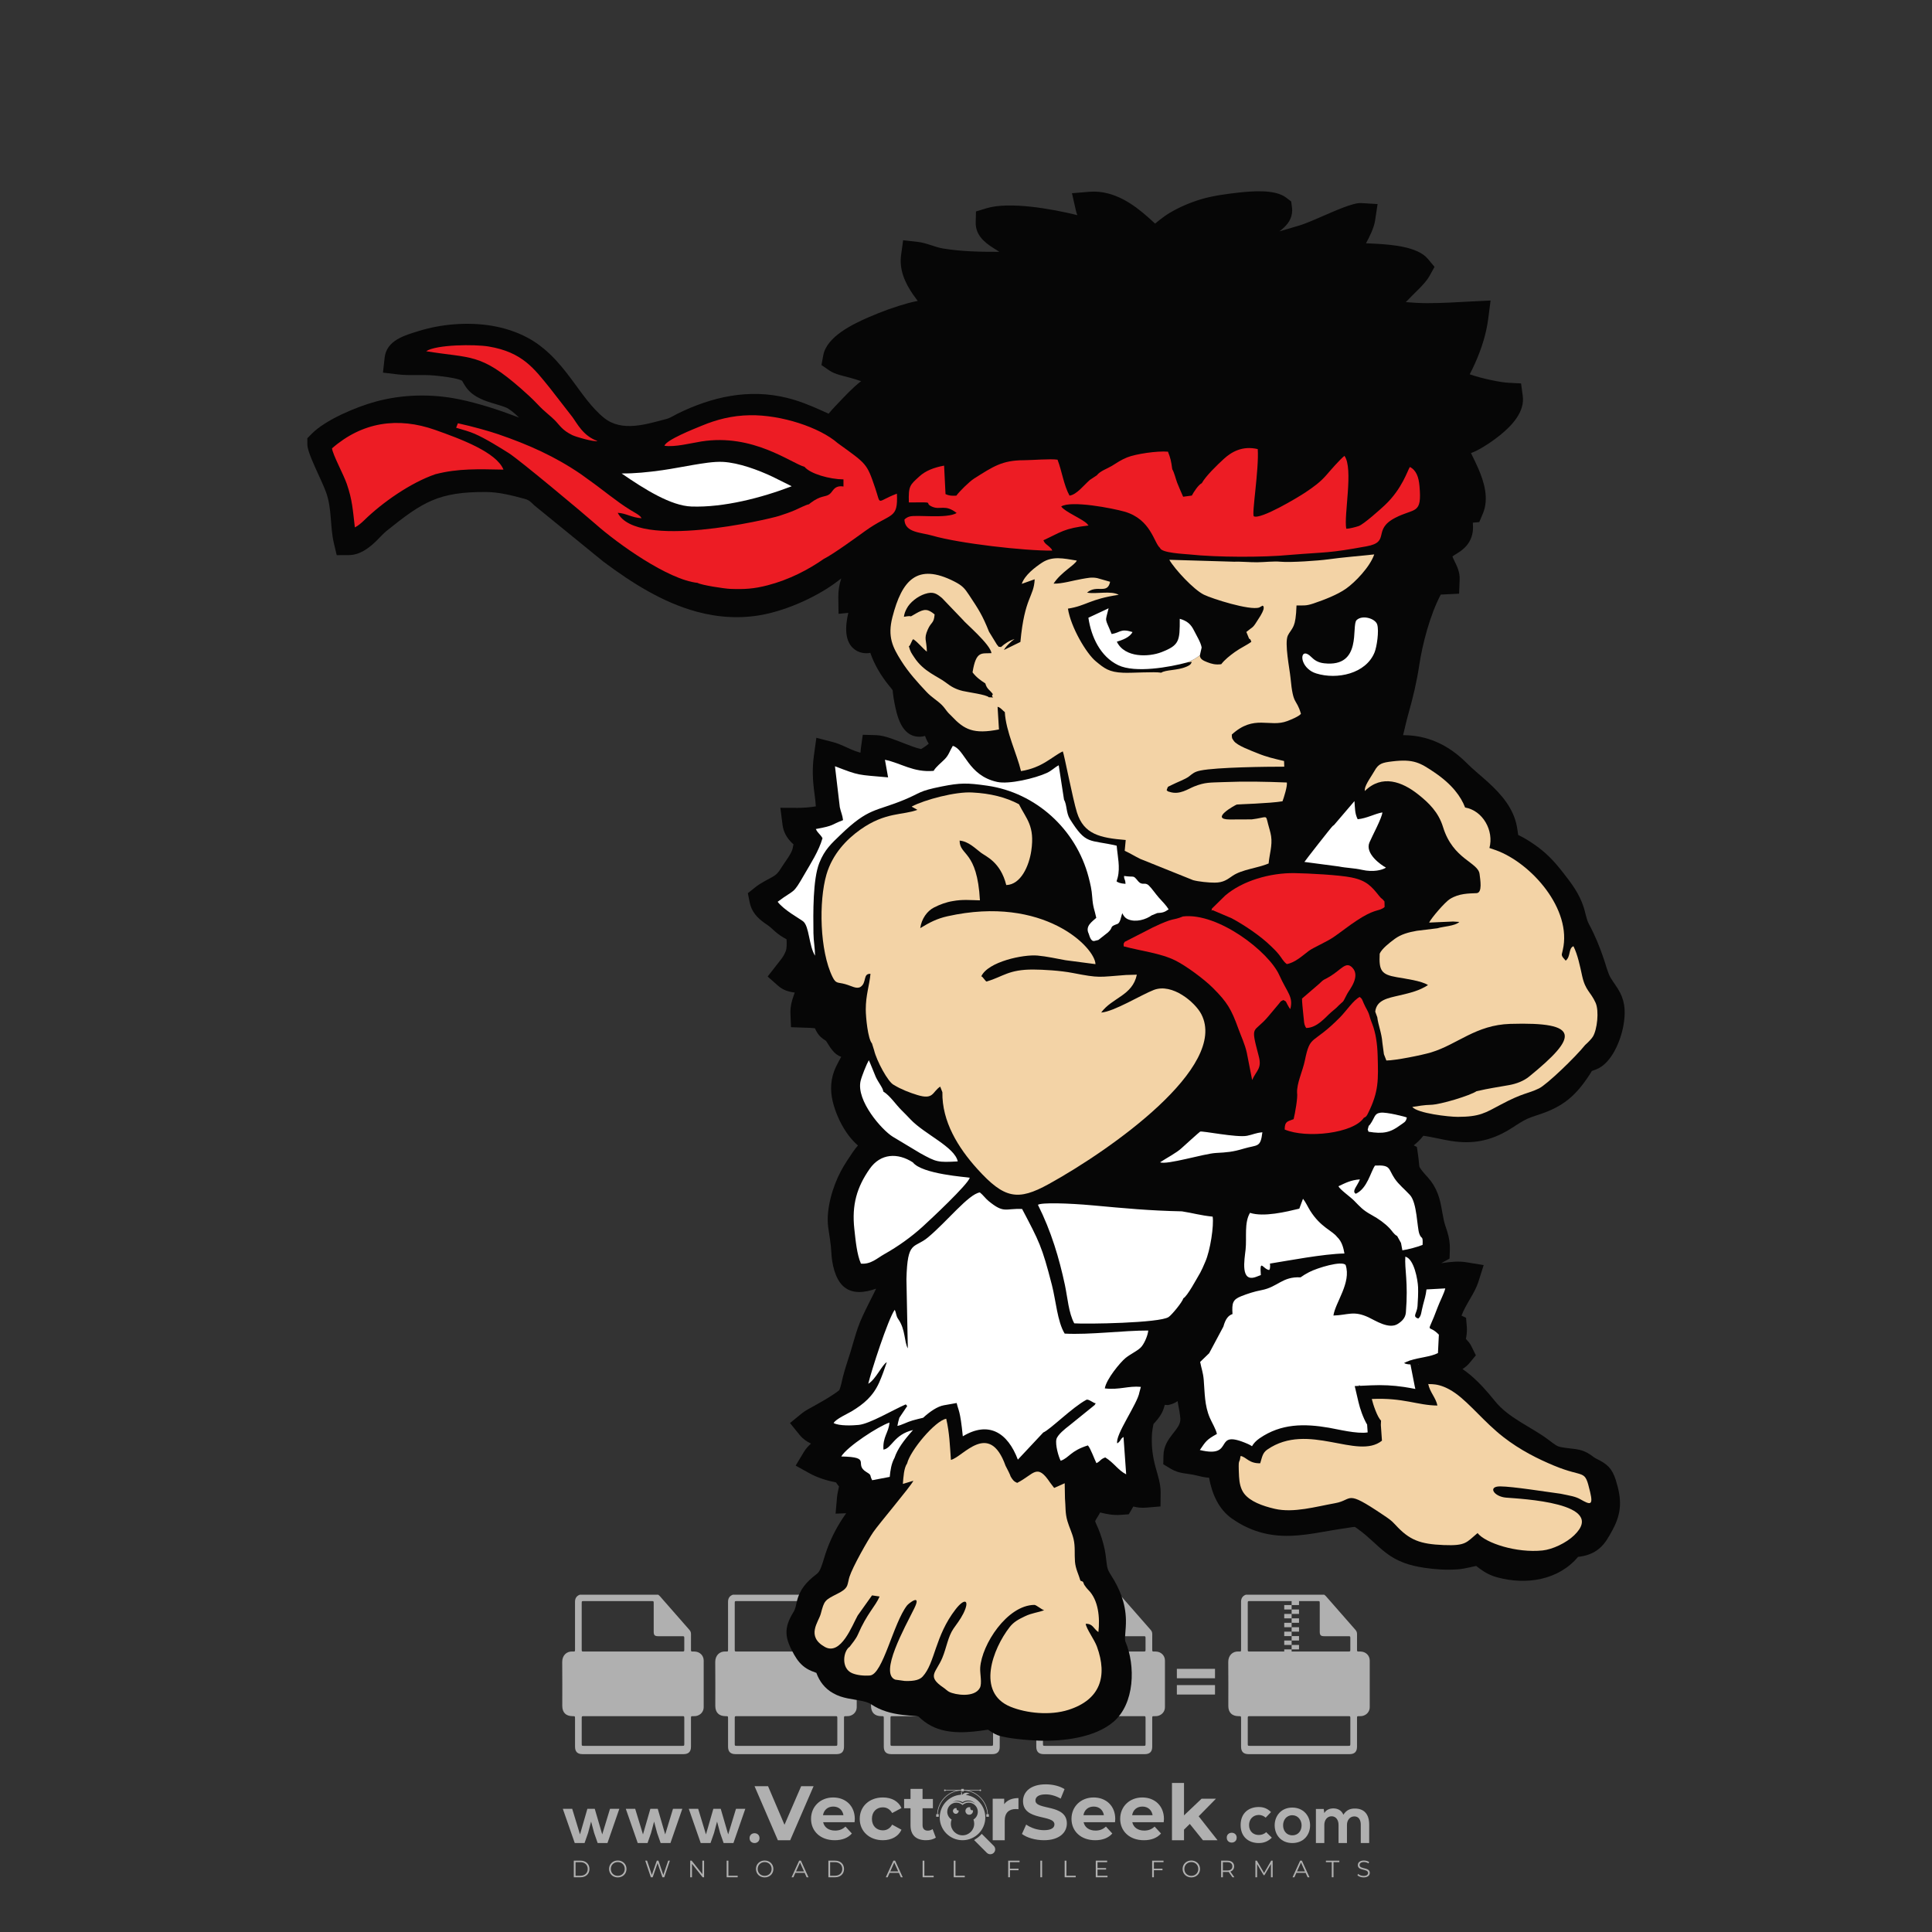 <?xml version="1.0" encoding="iso-8859-1"?>
<!-- Generator: Adobe Illustrator 26.0.1, SVG Export Plug-In . SVG Version: 6.00 Build 0)  -->
<svg version="1.1" id="Layer_1" xmlns="http://www.w3.org/2000/svg" xmlns:xlink="http://www.w3.org/1999/xlink" x="0px" y="0px"
	 viewBox="0 0 1000 1000" style="enable-background:new 0 0 1000 1000;" xml:space="preserve">
<rect x="0" y="0" width="1000" height="1000" fill="#333333" stroke="none"/>
<g id="watermark_1_">
	<g>
		<g id="watermark" style="opacity:0.61;">
			<g>
				<g>
					<g>
						<g>
							<polygon style="fill:#FFFFFF;" points="421.112,924.528 409.007,952.493 402.615,952.493 390.55,924.528 397.541,924.528 
								406.051,944.503 414.68,924.528 							"/>
						</g>
						<g>
							<path style="fill:#FFFFFF;" d="M442.323,943.185h-16.26c0.599,2.677,2.876,4.315,6.153,4.315
								c2.277,0,3.915-0.679,5.393-2.077l3.316,3.595c-1.997,2.278-4.994,3.476-8.868,3.476c-7.431,0-12.265-4.674-12.265-11.067
								c0-6.432,4.914-11.066,11.466-11.066c6.312,0,11.186,4.235,11.186,11.146C442.443,941.987,442.363,942.666,442.323,943.185
								 M425.983,939.55h10.587c-0.44-2.717-2.478-4.475-5.274-4.475C428.46,935.075,426.422,936.793,425.983,939.55"/>
						</g>
						<g>
							<path style="fill:#FFFFFF;" d="M444.997,941.427c0-6.471,4.994-11.066,11.985-11.066c4.514,0,8.07,1.958,9.628,5.473
								l-4.834,2.597c-1.159-2.038-2.877-2.956-4.834-2.956c-3.156,0-5.633,2.198-5.633,5.952c0,3.756,2.477,5.953,5.633,5.953
								c1.958,0,3.675-0.879,4.834-2.956l4.834,2.637c-1.558,3.436-5.114,5.433-9.628,5.433
								C449.991,952.493,444.997,947.899,444.997,941.427"/>
						</g>
						<g>
							<path style="fill:#FFFFFF;" d="M484.386,951.135c-1.279,0.919-3.157,1.358-5.074,1.358c-5.073,0-8.03-2.597-8.03-7.711
								v-8.829h-3.316v-4.794h3.316v-5.233h6.232v5.233h5.353v4.794h-5.353v8.749c0,1.837,0.998,2.836,2.677,2.836
								c0.918,0,1.837-0.279,2.517-0.799L484.386,951.135z"/>
						</g>
					</g>
					<g>
						<path style="fill:#FFFFFF;" d="M527.157,930.68v5.753c-0.519-0.04-0.918-0.08-1.398-0.08c-3.435,0-5.713,1.877-5.713,5.993
							v10.147h-6.232V931h5.953v2.836C521.284,931.759,523.841,930.68,527.157,930.68"/>
					</g>
					<g>
						<path style="fill:#FFFFFF;" d="M528.954,949.257l2.197-4.874c2.357,1.718,5.873,2.916,9.229,2.916
							c3.836,0,5.393-1.278,5.393-2.996c0-5.233-16.26-1.638-16.26-12.025c0-4.754,3.835-8.709,11.785-8.709
							c3.516,0,7.112,0.839,9.708,2.477l-1.998,4.914c-2.597-1.478-5.273-2.197-7.75-2.197c-3.835,0-5.313,1.438-5.313,3.196
							c0,5.154,16.259,1.598,16.259,11.865c0,4.675-3.875,8.67-11.865,8.67C535.905,952.493,531.43,951.175,528.954,949.257"/>
					</g>
					<g>
						<path style="fill:#FFFFFF;" d="M577.131,943.185h-16.26c0.599,2.677,2.876,4.315,6.153,4.315c2.277,0,3.915-0.679,5.393-2.077
							l3.316,3.595c-1.998,2.278-4.994,3.476-8.869,3.476c-7.431,0-12.265-4.674-12.265-11.067c0-6.432,4.914-11.066,11.466-11.066
							c6.312,0,11.187,4.235,11.187,11.146C577.251,941.987,577.171,942.666,577.131,943.185 M560.791,939.55h10.587
							c-0.439-2.717-2.477-4.475-5.273-4.475C563.268,935.075,561.231,936.793,560.791,939.55"/>
					</g>
					<g>
						<path style="fill:#FFFFFF;" d="M602.337,943.185h-16.26c0.599,2.677,2.876,4.315,6.152,4.315c2.277,0,3.915-0.679,5.393-2.077
							l3.316,3.595c-1.998,2.278-4.994,3.476-8.869,3.476c-7.431,0-12.265-4.674-12.265-11.067c0-6.432,4.914-11.066,11.466-11.066
							c6.312,0,11.186,4.235,11.186,11.146C602.457,941.987,602.377,942.666,602.337,943.185 M585.997,939.55h10.587
							c-0.439-2.717-2.477-4.475-5.273-4.475C588.474,935.075,586.437,936.793,585.997,939.55"/>
					</g>
					<g>
						<polygon style="fill:#FFFFFF;" points="615.838,944.064 612.841,947.02 612.841,952.493 606.61,952.493 606.61,922.85 
							612.841,922.85 612.841,939.629 621.95,931 629.381,931 620.432,940.108 630.18,952.493 622.63,952.493 						"/>
					</g>
					<g>
						<path style="fill:#FFFFFF;" d="M514.371,955.416L514.371,955.416l-6.226-6.226c-0.947,1.107-2.075,2.054-3.339,2.796
							c-0.201,0.15-0.406,0.296-0.616,0.433l6.589,6.589c0.992,0.992,2.601,0.992,3.592,0
							C515.363,958.017,515.363,956.408,514.371,955.416"/>
					</g>
					<g>
						<path style="fill:#FFFFFF;" d="M499.965,929.04c0.48-0.377,1.077-0.612,1.735-0.612c0.091,0,0.181,0.005,0.27,0.013
							c-0.466-0.34-1.041-0.542-1.663-0.542c-0.859,0-1.619,0.392-2.137,0.998c-0.111,0-0.218,0.013-0.328,0.016
							c0.086-0.167,0.139-0.354,0.139-0.555c0-0.509-0.311-0.945-0.752-1.13c0.19,0.275,0.301,0.608,0.301,0.968
							c0,0.267-0.066,0.517-0.176,0.742c-6.119,0.437-10.95,5.527-10.95,11.757c0,6.516,5.283,11.799,11.799,11.799
							c6.517,0,11.8-5.283,11.8-11.799C510.004,934.777,505.644,929.892,499.965,929.04 M495.61,932.114
							c0.947,0,1.837,0.244,2.611,0.674c0.813-0.532,1.785-0.842,2.828-0.842c1.547,0,2.934,0.68,3.883,1.756
							c-0.948-0.826-2.186-1.328-3.541-1.328c-0.977,0-1.895,0.261-2.686,0.716c-0.172,0.1-0.34,0.208-0.499,0.326
							c-0.142-0.104-0.29-0.203-0.444-0.292c-0.803-0.476-1.741-0.749-2.743-0.749c-0.653,0-1.279,0.117-1.86,0.331
							C493.895,932.328,494.727,932.114,495.61,932.114 M503.858,941.785c0.25,0.664,0.394,1.38,0.394,2.131
							c0,3.34-2.707,6.047-6.047,6.047c-3.339,0-6.047-2.707-6.047-6.047c0-0.751,0.143-1.467,0.394-2.131
							c-1.35-0.831-2.253-2.317-2.253-4.019c0-2.607,2.114-4.72,4.72-4.72c1.23,0,2.346,0.474,3.186,1.244
							c0.84-0.77,1.956-1.244,3.186-1.244c2.607,0,4.72,2.113,4.72,4.72C506.111,939.467,505.208,940.954,503.858,941.785"/>
					</g>
					<g>
						<path style="fill:#FFFFFF;" d="M503.627,937.351c0,1.082-0.879,1.961-1.961,1.961c-1.082,0-1.961-0.879-1.961-1.961
							s0.879-1.961,1.961-1.961c0.22,0,0.428,0.037,0.625,0.102c-0.065,0.135-0.099,0.287-0.099,0.445
							c0,0.595,0.482,1.076,1.077,1.076c0.11,0,0.217-0.017,0.318-0.048C503.613,937.089,503.627,937.218,503.627,937.351"/>
					</g>
					<g>
						<path style="fill:#FFFFFF;" d="M496.201,937.351c0,0.818-0.665,1.482-1.483,1.482c-0.818,0-1.483-0.664-1.483-1.482
							s0.665-1.483,1.483-1.483c0.166,0,0.324,0.027,0.473,0.077c-0.049,0.102-0.075,0.217-0.075,0.337
							c0,0.449,0.364,0.814,0.814,0.814c0.083,0,0.164-0.013,0.241-0.036C496.191,937.153,496.201,937.251,496.201,937.351"/>
					</g>
					<g>
						<g>
							<g>
								<rect x="484.56" y="939.024" style="fill:#FFFFFF;" width="1.34" height="1.34"/>
							</g>
							<g>
								<rect x="510.51" y="939.024" style="fill:#FFFFFF;" width="1.34" height="1.34"/>
							</g>
							<g>
								<path style="fill:#FFFFFF;" d="M511.332,939.572h-0.304c0-7.07-5.752-12.823-12.823-12.823
									c-7.07,0-12.823,5.753-12.823,12.823h-0.305c0-3.506,1.365-6.803,3.845-9.282c2.479-2.48,5.776-3.845,9.282-3.845
									c3.507,0,6.803,1.365,9.283,3.845C509.966,932.769,511.332,936.065,511.332,939.572"/>
							</g>
						</g>
						<g>
							<rect x="497.534" y="925.927" style="fill:#FFFFFF;" width="1.34" height="1.34"/>
						</g>
						<g>
							<rect x="489.006" y="926.445" style="fill:#FFFFFF;" width="18.397" height="0.304"/>
						</g>
						<g>
							<path style="fill:#FFFFFF;" d="M489.494,926.658c0,0.235-0.191,0.427-0.427,0.427c-0.235,0-0.426-0.191-0.426-0.427
								s0.191-0.427,0.426-0.427C489.303,926.231,489.494,926.422,489.494,926.658"/>
						</g>
						<g>
							<path style="fill:#FFFFFF;" d="M507.829,926.658c0,0.235-0.191,0.427-0.427,0.427c-0.235,0-0.426-0.191-0.426-0.427
								s0.191-0.427,0.426-0.427C507.639,926.231,507.829,926.422,507.829,926.658"/>
						</g>
					</g>
				</g>
				<g>
					<path style="fill:#FFFFFF;" d="M640.109,951.171c0,3.395-5.146,3.395-5.146,0C634.963,947.779,640.109,947.779,640.109,951.171
						z"/>
				</g>
				<g>
					<g>
						<g>
							<path style="fill:#FFFFFF;" d="M307.849,936.236l3.859,13.253l4.038-13.253h4.823l-6.145,17.721h-5.073l-1.822-5.216
								l-1.572-5.896l-1.571,5.896l-1.822,5.216h-5.073l-6.18-17.721h4.858l4.038,13.253l3.822-13.253H307.849z"/>
						</g>
						<g>
							<path style="fill:#FFFFFF;" d="M340.449,936.236l3.859,13.253l4.038-13.253h4.823l-6.145,17.721h-5.073l-1.822-5.216
								l-1.571-5.896l-1.572,5.896l-1.822,5.216h-5.073l-6.18-17.721h4.858l4.038,13.253l3.822-13.253H340.449z"/>
						</g>
						<g>
							<path style="fill:#FFFFFF;" d="M373.048,936.236l3.859,13.253l4.038-13.253h4.823l-6.145,17.721h-5.073l-1.822-5.216
								l-1.572-5.896l-1.571,5.896l-1.822,5.216h-5.073l-6.18-17.721h4.858l4.038,13.253l3.822-13.253H373.048z"/>
						</g>
					</g>
					<g>
						<path style="fill:#FFFFFF;" d="M393.123,951.412c0,3.395-5.146,3.395-5.146,0C387.977,948.02,393.123,948.02,393.123,951.412z
							"/>
					</g>
					<g>
						<path style="fill:#FFFFFF;" d="M658.296,951.171c-2.036,2.001-4.177,2.787-6.787,2.787c-5.108,0-9.361-3.072-9.361-9.323
							c0-6.251,4.253-9.326,9.361-9.326c2.502,0,4.43,0.716,6.359,2.609l-2.752,2.894c-1.036-0.931-2.321-1.393-3.534-1.393
							c-2.929,0-5.073,2.144-5.073,5.216c0,3.357,2.286,5.143,5,5.143c1.393,0,2.787-0.393,3.857-1.463L658.296,951.171z"/>
					</g>
					<g>
						<path style="fill:#FFFFFF;" d="M678.097,944.777c0,5.073-3.465,9.181-9.181,9.181c-5.716,0-9.146-4.107-9.146-9.181
							c0-5.038,3.502-9.181,9.111-9.181S678.097,939.739,678.097,944.777z M664.128,944.777c0,2.679,1.609,5.181,4.788,5.181
							c3.179,0,4.788-2.502,4.788-5.181c0-2.644-1.859-5.216-4.788-5.216C665.772,939.561,664.128,942.133,664.128,944.777z"/>
					</g>
					<g>
						<path style="fill:#FFFFFF;" d="M692.828,953.958v-9.431c0-2.324-1.216-4.43-3.61-4.43c-2.356,0-3.75,2.106-3.75,4.43v9.431
							h-4.36v-17.649h4.038l0.323,2.144c0.928-1.786,2.964-2.429,4.643-2.429c2.109,0,4.218,0.858,5.216,3.287
							c1.574-2.502,3.61-3.217,5.896-3.217c5,0,7.467,3.075,7.467,8.36v9.504h-4.361v-9.504c0-2.321-0.963-4.288-3.322-4.288
							c-2.356,0-3.822,2.036-3.822,4.36v9.431H692.828z"/>
					</g>
				</g>
			</g>
		</g>
		<g style="opacity:0.61;">
			<g>
				<g>
					<path style="fill:#FFFFFF;" d="M708.973,859.493c-0.013-2.665-2.087-4.618-4.766-4.659c-2.011-0.031-1.81,0.261-1.815-1.887
						c-0.006-2.389-0.015-4.778,0.006-7.166c0.007-0.824-0.243-1.505-0.787-2.125c-5.098-5.81-10.184-11.63-15.281-17.441
						c-0.262-0.299-0.599-0.532-0.901-0.796c-13.528,0-27.055,0-40.583,0c-1.729,0.639-2.482,1.889-2.478,3.72
						c0.021,8.159,0.009,16.318,0.008,24.478c0,1.21-0.007,1.281-1.197,1.201c-3.258-0.221-5.477,2.147-5.436,5.426
						c0.096,7.568,0.028,15.137,0.031,22.706c0.001,3.44,1.887,5.32,5.333,5.331c1.267,0.004,1.268,0.004,1.268,1.306
						c0.001,4.831-0.002,9.662,0.002,14.493c0.002,2.595,1.262,3.855,3.85,3.855c17.446,0.001,34.891,0.001,52.337,0
						c2.543,0,3.822-1.268,3.824-3.799c0.005-4.912,0.001-9.823,0.003-14.735c0-1.115,0.005-1.112,1.131-1.121
						c0.589-0.005,1.177,0.017,1.761-0.127c2.169-0.535,3.68-2.273,3.689-4.503C709.007,875.597,709.011,867.545,708.973,859.493z
						 M647.034,828.716c11.619-0.001,23.237-0.001,34.856,0c1.193,0,1.206,0.015,1.207,1.222c0.001,4.884-0.002,9.767,0.002,14.651
						c0.001,1.765,0.543,2.305,2.307,2.306c4.159,0.003,8.318,0,12.477,0.003c0.997,0.001,1.044,0.046,1.046,1.052
						c0.006,1.932,0.005,3.864,0,5.796c-0.003,1.038-0.051,1.085-1.098,1.085c-8.479,0.002-16.958,0.001-25.438,0.001
						c-8.452,0-16.905,0-25.357,0c-1.198,0-1.202-0.003-1.202-1.221c-0.001-7.889-0.001-15.778,0-23.667
						C645.835,828.724,645.844,828.716,647.034,828.716z M697.728,903.645c-8.454,0.001-16.908,0.001-25.362,0.001
						c-8.427,0-16.854,0.001-25.281,0c-1.245,0-1.249-0.003-1.249-1.262c-0.001-4.348-0.003-8.696,0.001-13.043
						c0.001-1.01,0.051-1.059,1.041-1.059c16.989-0.002,33.977-0.002,50.966,0c1.041,0,1.086,0.044,1.087,1.094
						c0.003,4.348,0.003,8.696,0.001,13.043C698.931,903.634,698.92,903.645,697.728,903.645z"/>
				</g>
				<g>
					<g>
						<rect x="668.546" y="828.478" style="fill:#FFFFFF;" width="3.825" height="2.295"/>
					</g>
					<g>
						<rect x="664.722" y="830.773" style="fill:#FFFFFF;" width="3.825" height="2.295"/>
					</g>
					<g>
						<rect x="668.546" y="833.068" style="fill:#FFFFFF;" width="3.825" height="2.295"/>
					</g>
					<g>
						<rect x="664.722" y="835.363" style="fill:#FFFFFF;" width="3.825" height="2.295"/>
					</g>
					<g>
						<rect x="668.546" y="837.658" style="fill:#FFFFFF;" width="3.825" height="2.295"/>
					</g>
					<g>
						<rect x="664.722" y="839.953" style="fill:#FFFFFF;" width="3.825" height="2.295"/>
					</g>
					<g>
						<rect x="668.546" y="842.247" style="fill:#FFFFFF;" width="3.825" height="2.295"/>
					</g>
					<g>
						<rect x="664.722" y="844.542" style="fill:#FFFFFF;" width="3.825" height="2.295"/>
					</g>
					<g>
						<rect x="668.546" y="846.837" style="fill:#FFFFFF;" width="3.825" height="2.295"/>
					</g>
					<g>
						<rect x="664.722" y="849.132" style="fill:#FFFFFF;" width="3.825" height="2.295"/>
					</g>
					<g>
						<rect x="668.546" y="851.427" style="fill:#FFFFFF;" width="3.825" height="2.295"/>
					</g>
					<g>
						<rect x="664.722" y="853.722" style="fill:#FFFFFF;" width="3.825" height="2.295"/>
					</g>
				</g>
			</g>
			<g>
				<path style="fill:#FFFFFF;" d="M364.231,859.493c-0.013-2.665-2.087-4.618-4.766-4.659c-2.011-0.031-1.81,0.261-1.815-1.887
					c-0.006-2.389-0.015-4.778,0.006-7.166c0.007-0.824-0.243-1.505-0.787-2.125c-5.098-5.81-10.184-11.63-15.281-17.441
					c-0.262-0.299-0.599-0.532-0.901-0.796c-13.528,0-27.055,0-40.583,0c-1.729,0.639-2.482,1.889-2.478,3.72
					c0.021,8.159,0.009,16.318,0.008,24.478c0,1.21-0.007,1.281-1.197,1.201c-3.258-0.221-5.477,2.147-5.436,5.426
					c0.096,7.568,0.028,15.137,0.031,22.706c0.001,3.44,1.887,5.32,5.333,5.331c1.267,0.004,1.268,0.004,1.268,1.306
					c0.001,4.831-0.002,9.662,0.002,14.493c0.002,2.595,1.262,3.855,3.85,3.855c17.446,0.001,34.891,0.001,52.337,0
					c2.543,0,3.822-1.268,3.824-3.799c0.005-4.912,0.001-9.823,0.003-14.735c0-1.115,0.004-1.112,1.131-1.121
					c0.589-0.005,1.177,0.017,1.761-0.127c2.169-0.535,3.68-2.273,3.689-4.503C364.264,875.597,364.269,867.545,364.231,859.493z
					 M302.292,828.716c11.619-0.001,23.237-0.001,34.856,0c1.192,0,1.206,0.015,1.207,1.222c0.001,4.884-0.001,9.767,0.002,14.651
					c0.001,1.765,0.543,2.305,2.307,2.306c4.159,0.003,8.318,0,12.477,0.003c0.997,0.001,1.044,0.046,1.046,1.052
					c0.006,1.932,0.005,3.864,0,5.796c-0.003,1.038-0.051,1.085-1.098,1.085c-8.479,0.002-16.958,0.001-25.438,0.001
					c-8.452,0-16.905,0-25.357,0c-1.198,0-1.202-0.003-1.202-1.221c-0.001-7.889-0.001-15.778,0-23.667
					C301.093,828.724,301.102,828.716,302.292,828.716z M352.985,903.645c-8.454,0.001-16.908,0.001-25.362,0.001
					c-8.427,0-16.854,0.001-25.281,0c-1.245,0-1.249-0.003-1.249-1.262c-0.001-4.348-0.003-8.696,0.001-13.043
					c0.001-1.01,0.051-1.059,1.041-1.059c16.989-0.002,33.977-0.002,50.966,0c1.041,0,1.086,0.044,1.087,1.094
					c0.003,4.348,0.003,8.696,0.001,13.043C354.188,903.634,354.177,903.645,352.985,903.645z"/>
			</g>
			<g>
				<path style="fill:#FFFFFF;" d="M303.581,879.891v-17.193h6.051c0.816,0,1.581,0.132,2.293,0.396
					c0.712,0.264,1.333,0.636,1.861,1.117c0.527,0.48,0.944,1.053,1.248,1.717c0.304,0.665,0.456,1.397,0.456,2.198
					c0,0.816-0.152,1.557-0.456,2.221s-0.721,1.236-1.248,1.717c-0.529,0.48-1.149,0.852-1.861,1.117
					c-0.713,0.264-1.477,0.396-2.293,0.396h-2.809v6.315H303.581z M309.68,870.503c0.848,0,1.489-0.241,1.921-0.721
					c0.432-0.48,0.648-1.032,0.648-1.656c0-0.304-0.052-0.601-0.156-0.889c-0.105-0.288-0.264-0.54-0.48-0.756
					c-0.216-0.217-0.484-0.388-0.805-0.516c-0.32-0.129-0.696-0.193-1.128-0.193h-2.857v4.731H309.68z"/>
				<path style="fill:#FFFFFF;" d="M317.796,862.699h3.77l6.916,11.526h0.191l-0.191-3.314v-8.212h3.217v17.193h-3.409l-7.3-12.174
					h-0.191l0.191,3.314v8.86h-3.193V862.699z"/>
				<path style="fill:#FFFFFF;" d="M343.08,870.454h8.429c0.048,0.193,0.087,0.425,0.12,0.697c0.031,0.272,0.048,0.544,0.048,0.816
					c0,1.104-0.167,2.145-0.504,3.121c-0.336,0.977-0.865,1.849-1.585,2.618c-0.768,0.817-1.69,1.449-2.761,1.897
					c-1.073,0.448-2.298,0.672-3.674,0.672c-1.249,0-2.426-0.224-3.53-0.672c-1.104-0.447-2.065-1.072-2.881-1.873
					c-0.816-0.8-1.465-1.749-1.945-2.845c-0.48-1.097-0.72-2.293-0.72-3.59c0-1.296,0.24-2.493,0.72-3.589s1.129-2.045,1.945-2.845
					c0.816-0.8,1.777-1.425,2.881-1.873c1.104-0.448,2.281-0.672,3.53-0.672c1.392,0,2.637,0.24,3.734,0.72
					c1.097,0.48,2.036,1.144,2.821,1.993l-2.232,2.185c-0.562-0.592-1.185-1.044-1.874-1.357s-1.513-0.468-2.473-0.468
					c-0.786,0-1.53,0.14-2.234,0.421c-0.705,0.28-1.321,0.676-1.85,1.188c-0.527,0.512-0.949,1.133-1.259,1.861
					c-0.312,0.728-0.469,1.541-0.469,2.437c0,0.897,0.157,1.709,0.469,2.438c0.311,0.728,0.735,1.349,1.271,1.861
					c0.536,0.512,1.156,0.909,1.862,1.188c0.704,0.281,1.457,0.421,2.258,0.421c0.911,0,1.684-0.132,2.317-0.396
					c0.632-0.264,1.171-0.604,1.62-1.021c0.321-0.288,0.598-0.652,0.829-1.092s0.412-0.932,0.541-1.477h-5.404V870.454z"/>
			</g>
			<g>
				<path style="fill:#FFFFFF;" d="M443.437,859.493c-0.013-2.665-2.087-4.618-4.766-4.659c-2.011-0.031-1.81,0.261-1.815-1.887
					c-0.006-2.389-0.015-4.778,0.006-7.166c0.007-0.824-0.243-1.505-0.787-2.125c-5.098-5.81-10.184-11.63-15.281-17.441
					c-0.262-0.299-0.599-0.532-0.901-0.796c-13.528,0-27.055,0-40.583,0c-1.729,0.639-2.482,1.889-2.478,3.72
					c0.021,8.159,0.009,16.318,0.008,24.478c0,1.21-0.007,1.281-1.197,1.201c-3.258-0.221-5.477,2.147-5.436,5.426
					c0.096,7.568,0.028,15.137,0.031,22.706c0.001,3.44,1.887,5.32,5.333,5.331c1.267,0.004,1.268,0.004,1.268,1.306
					c0.001,4.831-0.002,9.662,0.002,14.493c0.002,2.595,1.262,3.855,3.85,3.855c17.446,0.001,34.891,0.001,52.337,0
					c2.543,0,3.822-1.268,3.824-3.799c0.005-4.912,0.001-9.823,0.003-14.735c0-1.115,0.004-1.112,1.131-1.121
					c0.589-0.005,1.177,0.017,1.761-0.127c2.169-0.535,3.68-2.273,3.689-4.503C443.47,875.597,443.475,867.545,443.437,859.493z
					 M381.498,828.716c11.619-0.001,23.237-0.001,34.856,0c1.192,0,1.206,0.015,1.207,1.222c0.001,4.884-0.001,9.767,0.002,14.651
					c0.001,1.765,0.543,2.305,2.307,2.306c4.159,0.003,8.318,0,12.477,0.003c0.997,0.001,1.044,0.046,1.046,1.052
					c0.006,1.932,0.005,3.864,0,5.796c-0.003,1.038-0.051,1.085-1.098,1.085c-8.479,0.002-16.958,0.001-25.438,0.001
					c-8.452,0-16.905,0-25.357,0c-1.198,0-1.202-0.003-1.202-1.221c-0.001-7.889-0.001-15.778,0-23.667
					C380.299,828.724,380.308,828.716,381.498,828.716z M432.192,903.645c-8.454,0.001-16.908,0.001-25.362,0.001
					c-8.427,0-16.854,0.001-25.281,0c-1.245,0-1.249-0.003-1.249-1.262c-0.001-4.348-0.002-8.696,0.001-13.043
					c0.001-1.01,0.051-1.059,1.041-1.059c16.989-0.002,33.977-0.002,50.966,0c1.041,0,1.086,0.044,1.087,1.094
					c0.003,4.348,0.003,8.696,0.001,13.043C433.394,903.634,433.384,903.645,432.192,903.645z"/>
			</g>
			<g>
				<path style="fill:#FFFFFF;" d="M402.272,862.699h3.698l6.46,17.193h-3.578l-1.416-4.106h-6.628l-1.417,4.106h-3.578
					L402.272,862.699z M406.379,872.808l-1.537-4.298l-0.625-2.089h-0.192l-0.625,2.089l-1.537,4.298H406.379z"/>
				<path style="fill:#FFFFFF;" d="M415.815,866.541c-0.273,0-0.533-0.052-0.781-0.156c-0.248-0.104-0.465-0.248-0.648-0.432
					c-0.184-0.184-0.328-0.396-0.432-0.636c-0.105-0.241-0.156-0.504-0.156-0.793s0.052-0.552,0.156-0.793
					c0.104-0.24,0.248-0.452,0.432-0.636c0.184-0.184,0.4-0.328,0.648-0.432c0.248-0.104,0.508-0.156,0.781-0.156
					c0.56,0,1.041,0.196,1.441,0.588c0.4,0.393,0.601,0.869,0.601,1.429c0,0.56-0.201,1.037-0.601,1.428
					C416.856,866.345,416.375,866.541,415.815,866.541z M414.255,879.891v-11.766h3.145v11.766H414.255z"/>
			</g>
			<g>
				<path style="fill:#FFFFFF;" d="M524.043,859.493c-0.013-2.665-2.087-4.618-4.766-4.659c-2.011-0.031-1.81,0.261-1.815-1.887
					c-0.006-2.389-0.015-4.778,0.006-7.166c0.007-0.824-0.243-1.505-0.787-2.125c-5.098-5.81-10.184-11.63-15.281-17.441
					c-0.262-0.299-0.599-0.532-0.901-0.796c-13.528,0-27.055,0-40.583,0c-1.729,0.639-2.482,1.889-2.478,3.72
					c0.021,8.159,0.009,16.318,0.008,24.478c0,1.21-0.007,1.281-1.197,1.201c-3.258-0.221-5.477,2.147-5.436,5.426
					c0.096,7.568,0.028,15.137,0.031,22.706c0.001,3.44,1.887,5.32,5.333,5.331c1.267,0.004,1.268,0.004,1.268,1.306
					c0.001,4.831-0.002,9.662,0.002,14.493c0.002,2.595,1.262,3.855,3.85,3.855c17.446,0.001,34.891,0.001,52.337,0
					c2.543,0,3.822-1.268,3.824-3.799c0.005-4.912,0.001-9.823,0.003-14.735c0-1.115,0.004-1.112,1.131-1.121
					c0.589-0.005,1.177,0.017,1.761-0.127c2.169-0.535,3.68-2.273,3.689-4.503C524.076,875.597,524.081,867.545,524.043,859.493z
					 M462.104,828.716c11.619-0.001,23.237-0.001,34.856,0c1.192,0,1.206,0.015,1.207,1.222c0.001,4.884-0.001,9.767,0.002,14.651
					c0.001,1.765,0.543,2.305,2.307,2.306c4.159,0.003,8.318,0,12.477,0.003c0.997,0.001,1.044,0.046,1.046,1.052
					c0.006,1.932,0.005,3.864,0,5.796c-0.003,1.038-0.051,1.085-1.098,1.085c-8.479,0.002-16.958,0.001-25.438,0.001
					c-8.452,0-16.905,0-25.357,0c-1.198,0-1.202-0.003-1.202-1.221c-0.001-7.889-0.001-15.778,0-23.667
					C460.905,828.724,460.914,828.716,462.104,828.716z M512.798,903.645c-8.454,0.001-16.908,0.001-25.362,0.001
					c-8.427,0-16.854,0.001-25.281,0c-1.245,0-1.249-0.003-1.249-1.262c-0.001-4.348-0.002-8.696,0.001-13.043
					c0.001-1.01,0.051-1.059,1.041-1.059c16.989-0.002,33.977-0.002,50.966,0c1.041,0,1.086,0.044,1.087,1.094
					c0.003,4.348,0.003,8.696,0.001,13.043C514,903.634,513.989,903.645,512.798,903.645z"/>
			</g>
			<g>
				<path style="fill:#FFFFFF;" d="M470.308,880.275c-0.737,0-1.441-0.104-2.113-0.312c-0.672-0.208-1.289-0.52-1.849-0.936
					c-0.56-0.416-1.048-0.925-1.464-1.525c-0.417-0.601-0.745-1.301-0.985-2.101l3.049-1.2c0.224,0.864,0.616,1.581,1.177,2.149
					s1.297,0.852,2.209,0.852c0.336,0,0.66-0.044,0.973-0.132c0.312-0.087,0.592-0.216,0.84-0.384
					c0.248-0.168,0.444-0.38,0.589-0.636c0.144-0.256,0.216-0.552,0.216-0.888c0-0.32-0.056-0.608-0.168-0.865
					c-0.112-0.255-0.3-0.495-0.564-0.72c-0.264-0.224-0.609-0.44-1.033-0.648c-0.424-0.208-0.948-0.424-1.572-0.648l-1.056-0.384
					c-0.465-0.16-0.933-0.376-1.405-0.648c-0.472-0.272-0.9-0.6-1.284-0.985c-0.385-0.384-0.701-0.836-0.949-1.357
					c-0.249-0.52-0.372-1.108-0.372-1.765c0-0.672,0.132-1.301,0.396-1.885c0.264-0.584,0.64-1.096,1.129-1.537
					c0.488-0.44,1.072-0.784,1.753-1.032c0.681-0.248,1.437-0.372,2.269-0.372c0.864,0,1.612,0.116,2.245,0.348
					c0.633,0.232,1.168,0.528,1.609,0.888c0.44,0.36,0.796,0.757,1.068,1.188c0.272,0.433,0.472,0.84,0.601,1.225l-2.857,1.2
					c-0.161-0.48-0.453-0.913-0.876-1.297c-0.425-0.384-1.005-0.576-1.741-0.576c-0.704,0-1.289,0.164-1.753,0.492
					c-0.465,0.329-0.697,0.757-0.697,1.285c0,0.512,0.224,0.949,0.672,1.309c0.448,0.36,1.161,0.708,2.137,1.044l1.081,0.36
					c0.688,0.241,1.316,0.517,1.885,0.828c0.568,0.312,1.056,0.684,1.465,1.117c0.408,0.433,0.72,0.925,0.936,1.477
					c0.217,0.552,0.324,1.189,0.324,1.909c0,0.897-0.18,1.669-0.54,2.317c-0.36,0.648-0.82,1.181-1.38,1.597
					c-0.561,0.416-1.193,0.728-1.897,0.936C471.668,880.172,470.98,880.275,470.308,880.275z"/>
				<path style="fill:#FFFFFF;" d="M477.175,862.699h3.506l3.554,10.349l0.625,2.209h0.192l0.672-2.209l3.698-10.349h3.506
					l-6.268,17.193h-3.409L477.175,862.699z"/>
				<path style="fill:#FFFFFF;" d="M502.388,870.454h8.428c0.048,0.193,0.088,0.425,0.12,0.697c0.033,0.272,0.049,0.544,0.049,0.816
					c0,1.104-0.169,2.145-0.505,3.121c-0.336,0.977-0.864,1.849-1.585,2.618c-0.768,0.817-1.688,1.449-2.761,1.897
					c-1.073,0.448-2.298,0.672-3.674,0.672c-1.249,0-2.425-0.224-3.529-0.672c-1.105-0.447-2.066-1.072-2.882-1.873
					c-0.816-0.8-1.465-1.749-1.945-2.845c-0.48-1.097-0.72-2.293-0.72-3.59c0-1.296,0.241-2.493,0.72-3.589
					c0.48-1.097,1.129-2.045,1.945-2.845c0.816-0.8,1.777-1.425,2.882-1.873c1.104-0.448,2.28-0.672,3.529-0.672
					c1.392,0,2.637,0.24,3.734,0.72c1.097,0.48,2.038,1.144,2.822,1.993l-2.234,2.185c-0.56-0.592-1.185-1.044-1.874-1.357
					c-0.687-0.312-1.512-0.468-2.473-0.468c-0.784,0-1.528,0.14-2.234,0.421c-0.704,0.28-1.321,0.676-1.848,1.188
					c-0.528,0.512-0.949,1.133-1.261,1.861c-0.312,0.728-0.468,1.541-0.468,2.437c0,0.897,0.156,1.709,0.468,2.438
					c0.312,0.728,0.737,1.349,1.273,1.861c0.536,0.512,1.156,0.909,1.86,1.188c0.705,0.281,1.457,0.421,2.258,0.421
					c0.913,0,1.685-0.132,2.317-0.396c0.632-0.264,1.173-0.604,1.621-1.021c0.32-0.288,0.596-0.652,0.828-1.092
					c0.233-0.44,0.412-0.932,0.541-1.477h-5.402V870.454z"/>
			</g>
			<g>
				<path style="fill:#FFFFFF;" d="M602.976,859.493c-0.013-2.665-2.087-4.618-4.766-4.659c-2.011-0.031-1.81,0.261-1.815-1.887
					c-0.006-2.389-0.015-4.778,0.006-7.166c0.007-0.824-0.243-1.505-0.787-2.125c-5.098-5.81-10.184-11.63-15.281-17.441
					c-0.262-0.299-0.599-0.532-0.901-0.796c-13.528,0-27.055,0-40.583,0c-1.729,0.639-2.482,1.889-2.478,3.72
					c0.021,8.159,0.009,16.318,0.008,24.478c0,1.21-0.007,1.281-1.197,1.201c-3.258-0.221-5.477,2.147-5.436,5.426
					c0.096,7.568,0.028,15.137,0.031,22.706c0.001,3.44,1.887,5.32,5.333,5.331c1.267,0.004,1.268,0.004,1.268,1.306
					c0.001,4.831-0.002,9.662,0.002,14.493c0.002,2.595,1.262,3.855,3.85,3.855c17.446,0.001,34.891,0.001,52.337,0
					c2.543,0,3.822-1.268,3.824-3.799c0.005-4.912,0.001-9.823,0.003-14.735c0-1.115,0.005-1.112,1.131-1.121
					c0.589-0.005,1.178,0.017,1.761-0.127c2.169-0.535,3.68-2.273,3.689-4.503C603.01,875.597,603.015,867.545,602.976,859.493z
					 M541.037,828.716c11.619-0.001,23.237-0.001,34.856,0c1.193,0,1.206,0.015,1.207,1.222c0.001,4.884-0.002,9.767,0.002,14.651
					c0.001,1.765,0.543,2.305,2.307,2.306c4.159,0.003,8.318,0,12.477,0.003c0.997,0.001,1.044,0.046,1.046,1.052
					c0.006,1.932,0.005,3.864,0,5.796c-0.003,1.038-0.051,1.085-1.098,1.085c-8.479,0.002-16.958,0.001-25.438,0.001
					c-8.452,0-16.905,0-25.357,0c-1.198,0-1.202-0.003-1.202-1.221c-0.001-7.889-0.001-15.778,0-23.667
					C539.838,828.724,539.847,828.716,541.037,828.716z M591.731,903.645c-8.454,0.001-16.908,0.001-25.362,0.001
					c-8.427,0-16.854,0.001-25.281,0c-1.245,0-1.249-0.003-1.249-1.262c-0.001-4.348-0.003-8.696,0.001-13.043
					c0.001-1.01,0.051-1.059,1.041-1.059c16.989-0.002,33.977-0.002,50.966,0c1.041,0,1.086,0.044,1.087,1.094
					c0.003,4.348,0.003,8.696,0.001,13.043C592.934,903.634,592.923,903.645,591.731,903.645z"/>
			</g>
			<g>
				<path style="fill:#FFFFFF;" d="M549.998,865.772v3.986h6.891v3.074h-6.891v3.986h7.659v3.073h-10.901v-17.193h10.901v3.073
					H549.998z"/>
				<path style="fill:#FFFFFF;" d="M560.635,879.891v-17.193h6.051c0.816,0,1.581,0.132,2.293,0.396
					c0.712,0.264,1.333,0.636,1.861,1.117c0.528,0.48,0.944,1.053,1.249,1.717c0.304,0.665,0.456,1.397,0.456,2.198
					c0,0.816-0.152,1.557-0.456,2.221c-0.305,0.664-0.721,1.236-1.249,1.717c-0.528,0.48-1.149,0.852-1.861,1.117
					c-0.713,0.264-1.477,0.396-2.293,0.396h-2.809v6.315H560.635z M566.735,870.503c0.848,0,1.489-0.241,1.921-0.721
					c0.432-0.48,0.648-1.032,0.648-1.656c0-0.304-0.052-0.601-0.156-0.889c-0.105-0.288-0.264-0.54-0.48-0.756
					c-0.216-0.217-0.484-0.388-0.805-0.516c-0.32-0.129-0.696-0.193-1.128-0.193h-2.857v4.731H566.735z"/>
				<path style="fill:#FFFFFF;" d="M580.109,880.275c-0.737,0-1.441-0.104-2.113-0.312c-0.672-0.208-1.289-0.52-1.849-0.936
					c-0.56-0.416-1.049-0.925-1.465-1.525c-0.416-0.601-0.744-1.301-0.985-2.101l3.049-1.2c0.224,0.864,0.616,1.581,1.177,2.149
					c0.56,0.568,1.296,0.852,2.209,0.852c0.336,0,0.66-0.044,0.973-0.132c0.312-0.087,0.592-0.216,0.84-0.384
					c0.248-0.168,0.444-0.38,0.588-0.636c0.144-0.256,0.217-0.552,0.217-0.888c0-0.32-0.057-0.608-0.168-0.865
					c-0.112-0.255-0.3-0.495-0.565-0.72c-0.264-0.224-0.608-0.44-1.032-0.648c-0.424-0.208-0.949-0.424-1.573-0.648l-1.056-0.384
					c-0.465-0.16-0.932-0.376-1.404-0.648c-0.473-0.272-0.901-0.6-1.285-0.985c-0.384-0.384-0.701-0.836-0.949-1.357
					c-0.248-0.52-0.372-1.108-0.372-1.765c0-0.672,0.132-1.301,0.396-1.885c0.264-0.584,0.64-1.096,1.129-1.537
					c0.489-0.44,1.073-0.784,1.753-1.032c0.68-0.248,1.437-0.372,2.269-0.372c0.865,0,1.613,0.116,2.246,0.348
					c0.632,0.232,1.168,0.528,1.609,0.888c0.44,0.36,0.796,0.757,1.068,1.188c0.272,0.433,0.472,0.84,0.601,1.225l-2.857,1.2
					c-0.161-0.48-0.453-0.913-0.877-1.297s-1.005-0.576-1.741-0.576c-0.705,0-1.289,0.164-1.753,0.492
					c-0.465,0.329-0.696,0.757-0.696,1.285c0,0.512,0.224,0.949,0.672,1.309c0.448,0.36,1.16,0.708,2.137,1.044l1.08,0.36
					c0.689,0.241,1.317,0.517,1.885,0.828c0.568,0.312,1.056,0.684,1.465,1.117c0.408,0.433,0.72,0.925,0.936,1.477
					c0.216,0.552,0.324,1.189,0.324,1.909c0,0.897-0.18,1.669-0.54,2.317c-0.36,0.648-0.821,1.181-1.38,1.597
					c-0.561,0.416-1.193,0.728-1.897,0.936C581.47,880.172,580.782,880.275,580.109,880.275z"/>
			</g>
			<g>
				<path style="fill:#FFFFFF;" d="M655.431,876.625l8.716-10.854h-8.332v-3.073h12.103v3.266l-8.621,10.854h8.716v3.073h-12.582
					V876.625z"/>
				<path style="fill:#FFFFFF;" d="M670.702,862.699h3.242v17.193h-3.242V862.699z"/>
				<path style="fill:#FFFFFF;" d="M677.402,879.891v-17.193h6.051c0.817,0,1.581,0.132,2.293,0.396
					c0.712,0.264,1.333,0.636,1.861,1.117s0.944,1.053,1.249,1.717c0.304,0.665,0.456,1.397,0.456,2.198
					c0,0.816-0.152,1.557-0.456,2.221c-0.305,0.664-0.721,1.236-1.249,1.717s-1.149,0.852-1.861,1.117
					c-0.713,0.264-1.477,0.396-2.293,0.396h-2.809v6.315H677.402z M683.501,870.503c0.848,0,1.489-0.241,1.921-0.721
					c0.433-0.48,0.648-1.032,0.648-1.656c0-0.304-0.052-0.601-0.156-0.889c-0.105-0.288-0.264-0.54-0.48-0.756
					c-0.216-0.217-0.484-0.388-0.805-0.516c-0.32-0.129-0.696-0.193-1.128-0.193h-2.857v4.731H683.501z"/>
			</g>
		</g>
		<g style="opacity:0.61;">
			<path style="fill:#FFFFFF;" d="M609.144,863.785h19.739v4.881h-19.739V863.785z M609.144,872.201h19.739v4.884h-19.739V872.201z"
				/>
		</g>
	</g>
	<g style="opacity:0.61;">
		<path style="fill:#FFFFFF;" d="M297,963.076h3.498c2.75,0,4.603,1.768,4.603,4.297s-1.854,4.296-4.603,4.296H297V963.076z
			 M300.449,970.883c2.283,0,3.756-1.448,3.756-3.51s-1.473-3.511-3.756-3.511h-2.541v7.021H300.449z"/>
		<path style="fill:#FFFFFF;" d="M315.251,967.373c0-2.504,1.915-4.37,4.517-4.37c2.577,0,4.505,1.853,4.505,4.37
			c0,2.516-1.927,4.369-4.505,4.369C317.166,971.742,315.251,969.877,315.251,967.373z M323.365,967.373
			c0-2.05-1.534-3.56-3.596-3.56c-2.075,0-3.621,1.51-3.621,3.56c0,2.049,1.546,3.559,3.621,3.559
			C321.831,970.932,323.365,969.422,323.365,967.373z"/>
		<path style="fill:#FFFFFF;" d="M346.724,963.076l-2.897,8.593h-0.957l-2.516-7.328l-2.529,7.328h-0.945l-2.897-8.593h0.933
			l2.479,7.389l2.566-7.389h0.847l2.529,7.426l2.516-7.426H346.724z"/>
		<path style="fill:#FFFFFF;" d="M364.435,963.076v8.593h-0.749l-5.524-6.972v6.972h-0.908v-8.593h0.749l5.536,6.973v-6.973H364.435
			z"/>
		<path style="fill:#FFFFFF;" d="M376.108,963.076h0.908v7.807h4.812v0.786h-5.72V963.076z"/>
		<path style="fill:#FFFFFF;" d="M391.279,967.373c0-2.504,1.915-4.37,4.517-4.37c2.577,0,4.505,1.853,4.505,4.37
			c0,2.516-1.927,4.369-4.505,4.369C393.194,971.742,391.279,969.877,391.279,967.373z M399.392,967.373
			c0-2.05-1.534-3.56-3.596-3.56c-2.075,0-3.621,1.51-3.621,3.56c0,2.049,1.546,3.559,3.621,3.559
			C397.858,970.932,399.392,969.422,399.392,967.373z"/>
		<path style="fill:#FFFFFF;" d="M416.478,969.374h-4.787l-1.031,2.295h-0.945l3.928-8.593h0.896l3.928,8.593h-0.957
			L416.478,969.374z M416.147,968.637l-2.062-4.615l-2.062,4.615H416.147z"/>
		<path style="fill:#FFFFFF;" d="M428.765,963.076h3.498c2.75,0,4.603,1.768,4.603,4.297s-1.854,4.296-4.603,4.296h-3.498V963.076z
			 M432.214,970.883c2.283,0,3.756-1.448,3.756-3.51s-1.473-3.511-3.756-3.511h-2.541v7.021H432.214z"/>
		<path style="fill:#FFFFFF;" d="M465.256,969.374h-4.787l-1.031,2.295h-0.945l3.928-8.593h0.896l3.928,8.593h-0.957
			L465.256,969.374z M464.925,968.637l-2.062-4.615l-2.062,4.615H464.925z"/>
		<path style="fill:#FFFFFF;" d="M477.543,963.076h0.908v7.807h4.812v0.786h-5.72V963.076z"/>
		<path style="fill:#FFFFFF;" d="M493.647,963.076h0.908v7.807h4.812v0.786h-5.72V963.076z"/>
		<path style="fill:#FFFFFF;" d="M522.749,963.862v3.376h4.443v0.786h-4.443v3.646h-0.909v-8.593h5.891v0.786H522.749z"/>
		<path style="fill:#FFFFFF;" d="M538.485,963.076h0.909v8.593h-0.909V963.076z"/>
		<path style="fill:#FFFFFF;" d="M551.067,963.076h0.909v7.807h4.811v0.786h-5.72V963.076z"/>
		<path style="fill:#FFFFFF;" d="M573.246,970.883v0.786h-6.076v-8.593h5.891v0.786h-4.983v3.056h4.443v0.774h-4.443v3.191H573.246z
			"/>
		<path style="fill:#FFFFFF;" d="M597.255,963.862v3.376h4.443v0.786h-4.443v3.646h-0.909v-8.593h5.891v0.786H597.255z"/>
		<path style="fill:#FFFFFF;" d="M612.119,967.373c0-2.504,1.915-4.37,4.517-4.37c2.577,0,4.505,1.853,4.505,4.37
			c0,2.516-1.927,4.369-4.505,4.369C614.034,971.742,612.119,969.877,612.119,967.373z M620.232,967.373
			c0-2.05-1.534-3.56-3.596-3.56c-2.075,0-3.622,1.51-3.622,3.56c0,2.049,1.547,3.559,3.622,3.559
			C618.698,970.932,620.232,969.422,620.232,967.373z"/>
		<path style="fill:#FFFFFF;" d="M637.919,971.669l-1.963-2.762c-0.222,0.024-0.442,0.037-0.688,0.037h-2.307v2.725h-0.909v-8.593
			h3.216c2.185,0,3.511,1.105,3.511,2.946c0,1.351-0.712,2.295-1.964,2.7l2.099,2.946H637.919z M637.871,966.022
			c0-1.375-0.909-2.161-2.627-2.161h-2.283v4.309h2.283C636.962,968.17,637.871,967.373,637.871,966.022z"/>
		<path style="fill:#FFFFFF;" d="M658.724,963.076v8.593h-0.871v-6.874l-3.376,5.782h-0.429l-3.376-5.745v6.837h-0.872v-8.593h0.749
			l3.732,6.371l3.695-6.371H658.724z"/>
		<path style="fill:#FFFFFF;" d="M675.787,969.374h-4.788l-1.031,2.295h-0.946l3.928-8.593h0.896l3.928,8.593h-0.957
			L675.787,969.374z M675.455,968.637l-2.062-4.615l-2.062,4.615H675.455z"/>
		<path style="fill:#FFFFFF;" d="M689.312,963.862h-3.02v-0.786h6.948v0.786h-3.02v7.807h-0.908V963.862z"/>
		<path style="fill:#FFFFFF;" d="M702.605,970.626l0.356-0.7c0.614,0.601,1.706,1.043,2.835,1.043c1.608,0,2.308-0.675,2.308-1.522
			c0-2.357-5.29-0.908-5.29-4.087c0-1.265,0.982-2.357,3.167-2.357c0.97,0,1.976,0.282,2.664,0.761l-0.307,0.724
			c-0.737-0.479-1.596-0.712-2.357-0.712c-1.571,0-2.271,0.7-2.271,1.559c0,2.357,5.29,0.933,5.29,4.063
			c0,1.265-1.006,2.344-3.204,2.344C704.508,971.742,703.243,971.288,702.605,970.626z"/>
	</g>
</g>
<g>
</g>
<g>
	<path style="fill-rule:evenodd;clip-rule:evenodd;fill:#060606;" d="M517.238,130.346c-0.867-0.651-2.166-1.387-2.892-1.844
		c-4.947-3.117-9.468-6.949-9.315-13.37l0.135-5.683l5.439-1.653c11.807-3.588,33.683,0.25,47.015,3.564
		c-0.309-0.8-0.565-1.634-0.765-2.518l-2.003-8.827l9.021-0.748c3.322-0.275,6.628,0.065,9.846,0.918
		c2.682,0.711,5.259,1.764,7.715,3.051c4.757,2.491,9,5.813,13.002,9.368c1.159,1.031,2.296,2.084,3.44,3.13
		c0.928-0.748,1.827-1.5,2.64-2.131c1.579-1.224,3.199-2.4,4.919-3.42c5.119-3.036,10.639-5.372,16.337-7.081
		c5.797-1.739,13.308-2.769,19.321-3.418c6.919-0.746,18.815-1.828,24.626,2.608l2.607,1.991l0.419,3.254
		c0.116,0.901,0.116,1.814,0,2.716c-0.552,4.28-3.337,7.051-6.505,9.511c3.444-0.989,6.803-2.023,9.953-2.947
		c4.206-1.234,9.164-3.57,13.249-5.29c4.164-1.752,14.73-6.669,18.999-6.417l8.593,0.507l-1.282,8.512
		c-0.572,3.796-2.752,8.148-4.699,11.79c1.852,0.065,3.703,0.151,5.558,0.267c7.757,0.488,21.165,1.455,26.463,7.821l3.437,4.13
		l-2.598,4.702c-2.322,4.203-7.945,8.92-12.276,13.541c3.612,0.32,7.236,0.509,10.918,0.529c7.836,0.042,15.756-0.515,23.584-0.9
		l9.381-0.461l-1.196,9.315c-1.04,8.096-3.594,15.963-6.938,23.387c-0.836,1.856-1.722,3.682-2.647,5.492
		c6.541,2.292,16.009,4.178,20.048,4.384l6.512,0.333l0.878,6.462c1.115,8.21-5.58,15.282-11.421,20.059
		c-3.758,3.074-8.293,6.155-12.635,8.356c-0.838,0.424-1.778,0.81-2.748,1.183c1.251,2.545,2.516,5.078,3.654,7.678
		c3.21,7.339,5.762,15.919,2.476,23.699l-1.834,4.338l-3.329,0.306l0.075,1.942c0.148,3.792-1.015,7.324-3.533,10.18
		c-1.469,1.665-3.162,2.853-5.031,4.011c-0.497,0.308-1.498,0.865-1.996,1.291c-0.015,0.035-0.031,0.069-0.042,0.101
		c0.012,0.055,0.031,0.116,0.045,0.162c0.14,0.456,0.371,0.931,0.579,1.359c1.742,3.574,3.231,6.365,3.069,10.51l-0.279,7.191
		l-9.496,0.471c-5.608,10.639-9.484,25.569-11.158,36.698c-1.258,8.355-3.167,16.439-5.475,24.556
		c-1.079,3.795-1.919,7.664-2.863,11.503c1.741,0.003,3.482,0.096,5.235,0.298c10.847,1.255,19.991,6.429,27.64,14.103
		c3.555,3.567,7.62,6.757,11.343,10.172c6.787,6.227,12.908,13.313,14.674,22.651c0.271,1.433,0.461,2.955,0.682,4.435
		c0.227,0.104,0.454,0.211,0.68,0.325c2.48,1.232,4.859,2.702,7.151,4.252c6.147,4.157,10.482,8.625,15.021,14.428
		c4.696,6.004,8.76,11.202,11.123,18.64c0.793,2.497,1.384,6.158,2.609,8.42c3.226,5.961,5.684,12.021,7.832,18.434
		c0.843,2.516,2.09,7.199,3.405,9.397c1.587,2.653,3.538,5.021,4.948,7.791c2.764,5.434,2.752,10.943,1.719,16.828
		c-1.386,7.885-6.047,19.515-13.887,22.728c-0.842,0.345-1.649,0.641-2.462,0.918c-0.371,0.628-0.75,1.252-1.163,1.883
		c-7.276,11.128-13.797,16.613-26.29,20.704c-2.68,0.878-5.332,1.713-7.812,3.085c-2.682,1.482-5.177,3.3-7.818,4.864
		c-9.699,5.744-18.724,7.408-29.787,5.691c-4.794-0.744-9.546-2.035-14.361-2.697c-1.441,1.866-3.119,3.523-4.972,4.954l1.641,0.877
		l0.572,3.929c0.228,1.57,0.389,3.128,0.539,4.706c0.043,0.454,0.08,1.108,0.195,1.548c0.12,0.455,1.273,1.961,1.551,2.326
		c0.844,1.107,1.826,2.103,2.75,3.142c2.302,2.589,3.882,5.117,5.132,8.367c1.825,4.742,2.167,9.211,3.229,14.058
		c0.418,1.907,1.126,3.732,1.707,5.592c1.007,3.226,1.502,6.217,1.382,9.612l-0.158,4.47l-4.346,2.381
		c0.362-0.053,0.696-0.102,0.992-0.143c4.011-0.555,8.036-1.012,12.069-0.344l8.94,1.481l-2.726,8.641
		c-1.876,5.947-6.606,11.623-8.729,17.504l2.339,1.127l0.387,4.46c0.162,1.857,0.026,3.648-0.281,5.48
		c-0.05,0.302-0.12,0.636-0.188,0.972c1.075,1.193,1.983,2.038,2.921,3.952l2.232,4.555l-3.23,3.911
		c-1.07,1.295-2.316,2.327-3.673,3.187c1.391,0.959,2.748,1.972,4.118,3.13c4.696,3.968,8.896,8.768,12.746,13.541
		c6.948,8.613,18.367,13.125,27.2,19.626c1.285,0.947,3.977,3.132,5.444,3.711c1.87,0.737,7.065,1.149,9.152,1.444
		c2.929,0.414,5.355,1.375,7.781,3.047c0.899,0.619,1.845,1.432,2.824,1.906c5.621,2.727,8.163,4.953,10.11,11.175
		c3.039,9.716,3.202,16.632-1.741,25.749c-1.881,3.47-3.664,6.828-6.715,9.45c-3.254,2.797-7.063,4.003-11.106,4.445
		c-10.104,12.013-26.67,14.684-41.687,10.634c-3.549-0.957-6.306-2.377-9.232-4.56c-0.6-0.449-1.191-0.915-1.795-1.363
		c-1.097,0.177-2.389,0.505-3.237,0.688c-2.042,0.44-4.14,0.896-6.225,1.046c-5.869,0.424-11.656,0.068-17.465-0.804
		c-7.518-1.128-13.891-3.151-19.949-7.852c-4.821-3.74-8.725-8.134-13.804-11.793c-0.581-0.417-1.432-1.088-2.136-1.516
		c-1.346,0.069-3.325,0.466-4.526,0.628c-10.989,1.487-21.999,4.441-33.154,3.957c-9.627-0.417-18.026-3.364-25.93-8.874
		c-6.912-4.818-10.375-12.921-11.851-21.163c-2.257-0.106-4.472-0.658-6.679-1.211c-4.656-1.166-8.59-0.692-13.111-3.407
		l-3.906-2.345l0.093-4.555c0.193-9.515,9.143-13.24,8.746-19.077c-0.126-1.844-0.694-5.398-1.445-9.059
		c-1.085,0.767-2.292,1.377-3.695,1.739l-1.169,0.302l-1.742-0.091c-0.792,2.922-1.656,5.212-5.038,9.001
		c-0.253,0.284-0.535,0.577-0.799,0.871c-0.088,0.369-0.159,0.766-0.229,1.106c-0.414,2.001-0.605,3.896-0.656,5.938
		c-0.133,5.348,0.512,10.048,1.898,15.19c1.191,4.416,2.713,8.66,2.665,13.306l-0.073,7.153l-7.129,0.601
		c-2.577,0.217-4.778,0.018-6.942-0.56c-0.079,0.149-0.161,0.297-0.248,0.444l-2.092,3.577l-4.133,0.297
		c-4.066,0.29-7.095-0.375-10.692-1.22c-0.354,0.684-0.75,1.382-1.224,2.116c-0.337,0.521-1.071,1.657-1.364,2.393
		c0.319,1.043,1.158,2.716,1.528,3.606c1.469,3.538,2.561,7.087,3.378,10.833c0.667,3.059,0.78,5.834,1.266,8.823
		c0.287,1.757,1.013,3.075,1.976,4.567c4.605,7.133,7.601,14.607,7.788,23.166c0.055,2.525-0.157,4.944-0.353,7.452
		c-0.078,1-0.218,2.456-0.025,3.447c0.028,0.139,0.064,0.274,0.119,0.404c5.301,12.54,4.832,32.146-6.199,41.547
		c-9.729,8.291-26.432,10.175-38.833,9.723c-5.171-0.188-16.644-1.089-21.186-2.843c-1.938-0.748-3.37-1.825-4.933-2.825
		c-9.579,1.514-20.522,2.622-29.29-1.928c-2.663-1.381-4.633-2.974-6.725-4.919c-0.711-0.129-1.619-0.192-2.198-0.245
		c-2.025-0.185-4.043-0.327-6.063-0.576c-5.803-0.711-11.318-2.193-16.228-5.491c-0.788-0.529-1.689-0.891-2.593-1.169
		c-0.588-0.182-1.188-0.329-1.789-0.46c-5.402-1.173-10.237-1.243-15.27-4.097c-4.33-2.456-7.072-6.132-8.658-10.513
		c-1.701-0.607-3.388-1.246-4.93-2.185c-2.962-1.803-4.922-4.309-6.605-7.292c-4.747-8.417-5.596-13.407-0.393-21.891
		c1.193-1.946,1.313-3.411,1.823-5.574c1.5-6.36,5.097-10.274,10.191-14.164c0.527-0.401,0.94-0.834,1.3-1.391
		c1.383-2.142,2.472-6.602,3.3-9.088c2.28-6.843,5.236-12.866,9.239-18.883c0.49-0.736,0.992-1.451,1.506-2.148l-5.495,0.203
		l0.791-8.884c0.139-1.547,0.725-3.579,0.984-5.213c-0.41-0.471-0.808-0.961-1.201-1.569c-0.1-0.153-0.194-0.313-0.287-0.476
		c-4.794-0.979-9.588-2.424-13.827-4.776l-7.116-3.948l4.191-6.975c1.035-1.723,2.317-3.158,3.749-4.416
		c-2.249-1.063-4.291-2.516-5.95-4.565l-4.919-6.076l6.046-4.954c1.859-1.523,4.667-2.929,6.79-4.113
		c2.972-1.657,5.934-3.342,8.789-5.197c1.304-0.848,2.59-1.733,3.827-2.678c0.726-1.216,1.618-5.706,1.951-7.039
		c1.094-4.394,2.628-8.586,3.94-12.906c1.261-4.148,2.362-8.335,3.783-12.435c1.496-4.32,3.463-8.156,5.465-12.236
		c1.449-2.953,2.833-5.483,3.963-7.999c-5.78,2.046-12.491,3.079-17.234-1.498c-4.133-3.989-5.657-11.627-5.921-17.234
		c-0.215-4.555-1.032-8.625-1.631-13.107c-1.219-9.133,2.273-20.952,6.567-28.985c1.896-3.546,4.071-6.756,6.327-10.07
		c0.81-1.189,1.627-2.229,2.506-3.203c-1.636-1.476-3.208-3.079-4.732-5.084c-3.487-4.588-6.212-10.274-7.823-15.813
		c-1.704-5.85-1.907-11.576,0.143-17.361c1.017-2.868,2.463-5.143,3.743-7.664c-3.828-1.246-5.716-4.944-7.85-8.222
		c-2.312-1.504-3.626-2.482-5.083-5.155c-0.237-0.434-0.457-0.906-0.68-1.369c-1.597-0.234-3.963-0.28-5.08-0.319l-7.299-0.255
		l-0.283-7.299c-0.033-0.856-0.003-1.714,0.083-2.566c0.297-2.946,1.217-5.391,2.141-8.055c-3.093-0.393-6.054-1.269-8.478-3.408
		l-5.543-4.888l4.537-5.835c2.145-2.758,3.814-4.464,4.99-7.777c0.325-1.056,0.439-3.92,0.228-5.703
		c-1.039-0.585-2.113-1.139-3.092-1.824c-2.063-1.444-3.504-2.804-5.336-4.442c-0.829-0.741-1.946-1.426-2.859-2.075
		c-3.893-2.764-6.822-5.931-7.784-10.796l-0.93-4.701l3.752-2.981c3.038-2.415,5.704-3.608,8.979-5.43
		c2.147-1.194,3.186-2.439,4.456-4.565c1.602-2.679,5.577-7.493,6.056-10.47c0.109-0.682,0.233-1.285,0.372-1.835
		c-0.333-0.283-0.647-0.564-0.923-0.841c-2.54-2.547-4.262-5.549-4.728-9.172l-1.144-8.898l8.971,0.034
		c2.238,0.009,6.138-0.19,9.395-0.767c-0.128-2.209-0.395-4.386-0.711-6.715c-0.967-7.122-1.23-12.847-0.228-20.049l1.217-8.747
		l8.548,2.22c4.316,1.121,7.82,3.314,11.9,4.762c0.836,0.297,1.619,0.547,2.371,0.755c0.037-0.721,0.107-1.488,0.224-2.32
		l0.972-6.974l7.039,0.201c4.526,0.13,10.873,2.924,15.175,4.557c2.07,0.786,5.483,2.151,7.963,2.625
		c1.219-0.624,3.142-2.022,3.976-2.786c-0.813-1.202-1.407-2.567-1.907-4.013c-1.015,0.316-2.128,0.475-3.385,0.424
		c-8.859-0.36-11.159-10.815-12.501-17.722c-0.311-1.604-0.56-3.206-0.74-4.829c-0.052-0.472-0.084-1.021-0.154-1.511
		c-0.466-0.732-1.289-1.669-1.784-2.275c-4.149-5.065-7.639-10.861-9.785-17.09c-1.168,0.289-2.026,0.265-3.317,0.129
		c-1.586-0.168-3.098-0.711-4.421-1.605c-5.953-4.019-5.188-12.64-3.643-19.206l-5.042,0.505l-0.135-8.551
		c-0.054-3.37,0.502-6.637,1.523-9.759c-0.54,0.397-1.003,0.746-1.372,1.033c-10.421,8.114-26.094,15.185-39.123,17.705
		c-11.522,2.229-23.003,1.53-34.299-1.531c-17.677-4.791-33.591-14.918-48.13-25.768l-0.134-0.099l-35.837-29.189l-0.215-0.204
		c-1.668-1.582-2.413-2.505-4.678-3.121c-6.61-1.795-13.289-3.54-20.187-3.572c-24.567-0.114-32.779,5.221-51.292,20.071
		c-1.868,1.498-3.76,3.719-5.532,5.412c-3.877,3.707-8.47,7.144-14.091,7.176l-6.253,0.035l-1.442-6.085
		c-2.102-8.872-0.938-17.774-4.061-26.42c-1.209-3.344-2.984-6.952-4.432-10.231c-1.451-3.29-5.234-11.099-5.263-14.508
		l-0.027-3.258l2.285-2.322c7.13-7.246,23.087-13.927,32.986-16.63c14.041-3.833,29.053-4.158,43.295-1.231
		c10.169,2.09,20.438,5.456,30.139,9.134c0.307,0.117,0.615,0.235,0.923,0.352c-2.581-2.5-5.103-4.599-7.026-5.331
		c-5.079-1.934-10.003-2.635-14.877-5.46c-3.712-2.152-5.377-4.291-7.395-7.917c-0.055-0.099-0.12-0.221-0.186-0.323
		c-2.108-1.509-12.051-2.543-14.411-2.761c-6.234-0.576-12.547,0.18-18.821-0.569l-7.75-0.925l0.869-7.758
		c1.012-9.03,10.412-11.526,17.648-13.776c5.889-1.831,12.187-3.002,18.334-3.472c12.963-0.991,26.295,0.713,37.891,6.873
		c4.237,2.251,8.045,5.113,11.521,8.41c4.323,4.099,8.018,8.751,11.572,13.516c4.942,6.627,10.089,14.377,16.545,19.594
		c9.393,7.591,22.082,3.252,32.472,0.564c1.86-0.481,3.732-1.77,5.455-2.62c17.962-8.856,37.093-13.137,56.831-8.26
		c6.064,1.498,11.6,3.724,17.278,6.267c1.022,0.458,2.631,1.232,4.257,1.925c1.146-1.424,2.375-2.76,3.518-3.964
		c5.24-5.518,8.838-9.425,13.291-12.875c-1.907-0.677-3.849-1.262-5.816-1.8c-3.244-0.887-7.763-1.766-10.508-3.656l-4.19-2.887
		l0.917-5.005c1.786-9.749,15.381-16.218,23.568-19.777c6.507-2.829,13.662-5.451,20.519-7.315c1.567-0.425,3.193-0.77,4.816-1.098
		c-0.811-1.063-1.607-2.138-2.372-3.241c-4.252-6.145-7.285-12.936-6.227-20.569l1.051-7.594l7.618,0.86
		c4.466,0.504,8.655,2.672,13.044,3.41C497.597,130.2,507.624,130.38,517.238,130.346L517.238,130.346z"/>
	<path style="fill-rule:evenodd;clip-rule:evenodd;fill:#ED1C24;" d="M616.886,256.508l-4.487,0.602
		c-1.036-2.414-2.069-4.575-3.08-7.203c-0.809-2.103-1.495-5.292-2.559-7.04c-0.58-4.251-0.875-5.646-2.218-9.078
		c-5.57-0.485-16.718,1.169-21.118,2.955c-3.318,1.346-5.23,2.754-7.965,4.426c-2.226,1.361-6.088,2.639-7.73,4.842l-3.612,2.39
		c-3.176,2.738-6.727,7.586-10.526,8.133c-3.026-5.49-3.884-12.571-6.211-18.596c-3.587-0.58-13.091,0.262-17.516,0.274
		c-11.132,0.031-15.754,3.217-25.709,9.519c-2.463,1.559-7.757,6.83-9.146,8.819c-2.521,0.149-3.801,0.011-5.607-0.799
		l-0.734-14.744c-5.068,0.931-9.521,2.574-12.771,5.558c-4.928,4.524-5.725,4.844-5.474,13.497
		c15.114-0.179,7.108-0.025,11.98,2.178c4.28,1.936,6.739-1.477,12.775,3.305c-5.322,3.083-20.727,0.741-24.406,1.816
		c-1.72,0.503-2.426,1.401-2.639,1.573c0.226,6.836,8.547,6.589,14.482,8.319c13.81,4.028,47.83,7.916,62.064,7.744
		c-0.749-1.384-0.027-0.355-1.088-1.526c-0.419-0.463-0.713-0.658-1.214-1.09c-1.242-1.071-1.62-1.163-2.32-2.733
		c9.185-4.214,10.59-6.17,23.334-7.644c-0.087-0.142-0.239-0.507-0.296-0.404c-0.056,0.101-0.222-0.305-0.301-0.387
		c-2.545-2.678-11.519-6.207-13.515-9.058c5.121-3.264,26.673,0.928,32.727,2.66c13.789,3.944,15.253,16.21,18.434,18.804
		c0.704,2.643,12.645,3.079,15.223,3.359c14.078,1.53,38.427,1.565,51.789,0.258c19.905-1.634,19.644-0.758,39.98-4.485
		c12.479-2.287,2.723-8.479,14.677-14.7c10.291-5.356,13.979-1.386,12.609-16.593c-0.396-4.396-1.584-8.017-4.953-9.753
		c-1.146,1.49-3.839,11.193-13.044,19.825c-2.094,1.964-10.905,9.886-13.489,10.764c-1.445,0.491-4.998,1.444-6.406,1.354
		c-1.346-6.931,3.829-31.21-0.941-37.701c-2.481,1.994-7.119,7.38-9.416,10.021c-3.114,3.578-6.455,6.009-10.831,8.936
		c-3.602,2.409-23.119,14.148-26.668,12.334c-1.136-1.29,2.738-24.279,2.042-34.788c-7.927-1.889-13.643,1.486-17.574,5.089
		c-3.444,3.157-9.308,8.813-11.406,12.575C620.347,250.849,617.832,254.697,616.886,256.508L616.886,256.508z"/>
	<path style="fill-rule:evenodd;clip-rule:evenodd;fill:#ED1C24;" d="M627.29,470.282c-0.415,2.987-0.953,0.008,1.12,1.139
		l9.099,3.879c6.378,3.381,14.972,9.179,20.169,14.264c1.483,1.45,2.46,2.292,4.148,4.327c1.667,2.008,2.21,3.581,4.219,5.115
		c4.301-0.731,8.289-4.496,11.375-6.809c2.385-1.786,9.162-4.598,13.036-7.284c4.238-2.939,7.559-5.651,11.817-8.455
		c8.529-5.614,10.825-4.89,13.086-6.115c1.058-0.573,0.518-0.225,1.315-0.919l-0.073-2.82c-1.416-1.865-1.321-1.043-2.752-2.859
		c-3.931-4.992-6.601-7.986-14.213-9.554c-6.484-1.336-22.419-2.149-29.55-2.264c-12.752-0.203-27.099,4.008-35.976,11.66
		L627.29,470.282L627.29,470.282z"/>
	<path style="fill-rule:evenodd;clip-rule:evenodd;fill:#ED1C24;" d="M361.036,301.695c1.956,1.161,13.899,3.001,16.986,3.113
		c7.321,0.265,12.144-0.001,19.29-1.856c11.191-2.905,21.102-8.088,29.03-13.631c5.024-2.532,16.586-10.969,21.396-14.429
		c13.56-9.755,17.15-5.77,16.496-19.372c-11.022,4.169-8.006,6.6-11.23-2.895c-4.409-12.982-4.382-12.378-19.404-23.258
		c-9.334-8.169-29.233-14.719-45.457-14.445c-9.323,0.157-17.202,2.241-24.889,5.417c-4.157,1.717-18.327,7.29-19.353,10.383
		c5.238,0.853,13.756-1.365,19.098-2.216c26.828-4.266,46.533,11.284,53.394,13.107c3.033,3.661,13.009,6.447,20.189,6.532v3.676
		c-1.123-0.162-2.214-0.218-3.303,0.216c-2.048,0.815-2.488,2.709-4.018,3.823c-2.103,1.533-4.304,0.395-9.754,4.494l-0.752,0.642
		c-1.672,0.287-5.359,2.233-7.288,3.06c-2.631,1.127-5.319,2.065-8.252,2.997c-5.765,1.831-73.546,17.677-83.482-1.609
		c4.342,0.198,7.081,2.463,12.362,2.807c-0.904-1.292-0.426-0.707-1.483-1.612c-0.284-0.242-1.101-0.755-1.419-0.944
		c-0.969-0.575-1.751-1.025-3.15-1.876c-6.484-3.941-14.74-10.83-20.968-15.208l-4.252-3.081
		c-13.416-9.183-26.932-15.269-43.001-20.786c-4.124-1.416-13.081-3.995-20.805-5.658l-0.922,2.322
		c3.426,0.975,6.967,1.996,9.577,3.127c5.622,2.436,12.998,7.062,17.688,10.014c5.411,3.406,38.916,31.41,45.001,36.8
		C319.685,281.378,345.824,300.092,361.036,301.695L361.036,301.695z M225.311,245.467c11.891-3.093,22.406-2.622,35.288-2.388
		c-3.626-9.029-22.282-15.931-35.333-20.547c-19.333-6.839-37.736-4.134-53.415,9.529c0.383,3.328,6.005,13.57,7.688,18.498
		c2.839,8.312,3.057,13.271,4.138,22.423c1.697-0.796,3.673-2.569,4.876-3.744C198.043,259.977,212.585,249.848,225.311,245.467
		L225.311,245.467z M220.569,181.792c23.275,3.824,27.898,0.791,49.053,19.305c2.897,2.536,6.106,5.472,8.705,8.243
		c3.755,4.001,6.438,5.738,8.804,8.138c2.7,2.738,3.733,5.102,9.086,7.741c1.758,0.867,11.203,3.623,13.049,3.052
		c-7.501-2.641-10.582-9.203-13.085-12.539l-11.588-14.915c-8.09-9.932-14.114-18.539-31.666-21.467
		C245.746,178.152,225.881,178.299,220.569,181.792L220.569,181.792z"/>
	<path style="fill-rule:evenodd;clip-rule:evenodd;fill:#ED1C24;" d="M582.147,487.502c-0.708,1.174-0.564,0.659-0.525,2.33
		c9.168,2.469,19.025,3.486,26.753,7.324c5.632,2.798,14.978,9.732,19.525,14.295c7.278,7.304,9.397,10.8,13.091,21.038
		c1.406,3.897,3.383,7.971,4.357,12.436l2.763,14.088c2.202-4.967,5.113-5.879,3.456-12.178
		c-4.529-17.228-2.865-11.486,4.927-20.768l5.399-6.436c1.414-1.661,0.435-1.017,2.373-2.007c1.87,1.022,1.002,0.381,2.115,2.366
		c0.473,0.842,0.848,1.619,1.484,2.317c1.656-6.476-1.517-8.273-5.71-17.593c-5.521-12.274-31.824-32.461-49.836-30.363
		c-5.762,2.367-4.211,0.194-15.804,5.794L582.147,487.502L582.147,487.502z"/>
	<path style="fill-rule:evenodd;clip-rule:evenodd;fill:#F3D3A6;" d="M820.466,540.895c1.854-1.656,3.421-3.355,4.046-4.392
		c2.187-3.627,3.271-13.245,1.362-17.481c-2.583-5.732-5.287-6.227-6.976-13.974c-1.12-5.138-2.272-10.835-4.476-15.29
		c-2.699,1.084-1.305,5.365-4.026,7.474c-0.495-0.76-2.103-1.928-2.013-3.297c0.015-0.237,0.418-1.797,0.507-2.18
		c4.941-21.245-16.431-45.08-34.548-51.667c-1.112-0.404-2.253-0.8-3.41-1.168c2.393-8.964-3.371-19.354-12.596-20.959
		c-2.135-5.62-6.677-11.953-15.95-18.214c-7.276-4.911-10.654-6.985-21.732-5.654c-5.31,0.638-7.123,1.133-9.263,4.992
		c-1.18,2.126-4.714,6.965-4.957,9.356l-0.02,1.007c8.93-8.831,19.422-4.742,27.506,1.642c5.676,4.482,10.632,9.309,12.982,16.96
		c5.204,16.929,18.222,18.154,18.931,24.417c0.318,2.795,1.589,9.688-1.586,9.826c-4.07,0.178-9.059,0.112-13.745,3.017
		c-2.59,1.607-9.53,9.68-10.794,12.218l12.381-0.544l3.265,0.208c-2.246,2.185-8.513,2.338-11.335,3.28l-10.684,1.307
		c-4.445,0.772-8.223,1.869-11.361,4.149c-2.738,1.989-6.8,5.208-7.851,7.705c-0.443,8.738,0.839,10.768,8.768,12.151
		c4.415,0.77,12.955,1.902,16.236,4.09c-4.516,2.921-8.933,3.982-14.819,5.358c-5.901,1.379-11.808,2.315-12.489,8.398l1.064,2.916
		c0.463,4.043,2.284,8.184,2.624,13.099l0.806,6.028l1.267,3.242c4.62,0.011,18.527-2.791,23.189-4.206
		c13.617-4.134,23.086-14.211,40.947-14.748c36.573-1.103,35.138,6.62,9.765,27.277c-2.78,2.263-6.465,3.695-10.309,4.396
		c-7.184,1.31-9.909,1.568-16.939,3.186c-3.205,2.192-18.642,6.955-23.722,7.038c-3.223,0.053-6.582,0.648-9.521,1.107
		c2.686,3.268,18.829,5.144,23.623,5.127c11.282-0.037,14.083-2.02,22.136-6.313c11.911-6.35,13.856-5.507,19.841-8.419
		C800.647,561.385,815.291,547.324,820.466,540.895L820.466,540.895z"/>
	<path style="fill-rule:evenodd;clip-rule:evenodd;fill:#F3D3A6;" d="M714.724,737.547l0.573,8.146
		c-12.672,10.219-38.181-9.993-59.335,4.599c-2.48,1.711-2.65,3.784-3.679,7.091c-5.704,0.183-7.119-3.122-10.04-3.774
		c-0.115,0.159-0.202,0.228-0.238,0.538c-0.471,4.055-1.193-0.373-0.677,10.118c0.156,3.184,0.826,6.488,2.691,8.885
		c3.063,3.938,9.211,6.3,15.83,7.822c9.718,2.234,21.182-1.123,31.252-2.931c9.433-1.693,4.879-7.359,24.585,5.928
		c3.001,2.024,4.336,2.819,6.577,5.275c7.315,8.015,12.858,9.983,24.996,10.478c11.628,0.474,11.705-1.357,17.518-6.201
		c4.139,5.194,20.173,10.414,33.662,8.997c5.049-0.531,12.155-3.798,16.37-7.869c17.46-16.859-27.818-18.852-35.258-19.474
		c-6.288-0.524-9.708-5.848-3.068-5.821c6.469,0.026,23.894,2.829,31.242,3.797c5.043,1.05,7.632,1.386,10.257,2.871
		c4.979,2.819,6.799,3.515,5.066-3.774c-2.963-12.444-2.417-6.851-18.784-13.68c-7.905-3.298-17.247-7.832-26.23-14.838
		c-9.565-7.459-17.147-17.179-24.561-22.488c-8.881-6.36-14.211-4.298-14.251-5.017c0.878,4.48,3.97,7.167,4.785,11.279
		c-10.287-0.078-17.537-4.148-33.968-3.396c0.636,2.726,2.864,9.43,4.789,11.177L714.724,737.547L714.724,737.547z"/>
	<path style="fill-rule:evenodd;clip-rule:evenodd;fill:#F3D3A6;" d="M520.476,758.687c-8.496-23.773-22.147-4.407-28.28-3.053
		c-0.566-7.729-0.729-13.847-2.426-21.3c-5.723,1.005-18.626,16.411-20.237,23.121c-1.726,2.467-1.922,7.161-2.211,10.624
		l5.426-1.633c-1.019,2.487-17.943,22.435-20.754,26.588c-2.904,4.289-10.604,17.839-12.322,23.15
		c-0.373,1.154-0.732,3.434-1.17,4.514c-0.74,1.826-2.661,2.998-4.706,4.04c-7.014,3.574-7.086,3.523-8.984,10.62
		c-1.099,4.108-7.733,11.571,2.118,17.088c8.343,4.672,14.208-11.252,16.988-16.227l7.44-10.453l3.92,0.579
		c-2.247,5.252-6.457,8.624-11.261,19.745c-0.946,2.193-2.94,4.543-4.222,6.251c-3.409,2.235-4.559,11.207,1.224,13.676
		c2.52,1.077,6.088,1.454,9.247,1.211c6.741-0.517,12.082-27.129,19.252-36.294c0.719-0.92,7.722-6.555,3.702,1.56
		c-4.981,10.053-18.196,33.637-9.85,36.881l4.935,0.684c5.353,0.199,7.851-0.739,9.289-2.308c6.454-7.044,6.25-20.862,17.034-34.788
		c4.744-6.125,7.522-4.903,4.002,2.18c-1.52,3.058-3.707,5.806-5.097,7.822c-2.872,4.163-3.616,9.92-5.787,15.133
		c-3.21,7.707-8.312,9.414,0.631,15.443c1.386,0.934,1.651,1.506,2.929,2.165c3.018,1.555,13.031,3.168,15.855-2.027
		c1.284-2.361-0.003-7.433,0.193-10.47c0.775-11.986,13.921-32.36,28.033-32.521c1.014-0.011,3.982,2.634,5.103,2.735
		c-3.14,1.229-6.234,1.364-9.994,3.162c-3.285,1.571-5.776,2.874-7.922,5.628c-8.62,11.069-17.448,33.868,0.465,41.197
		c8.244,3.373,20.481,4.632,29.966,1.61c16.488-5.253,20.372-17.292,14.777-32.723c-1.342-3.7-5.494-9.18-5.822-11.834
		c3.81-0.07,3.964,2.536,6.568,4.286c0.86-7.486,0.032-16.609-5.25-21.834c-0.756-0.747-1.587-1.895-2.088-2.638
		c-0.854-1.93-0.161-1.351-1.966-2.131c-0.851-3.061-2.521-6.054-2.824-9.865c-0.319-4.009,0.204-7.775-0.726-11.678
		c-0.783-3.291-2.189-5.948-3.154-9.212c-1.272-4.306-0.886-7.311-1.29-11.792l-0.147-7.876l-5.396,2.414
		c-0.115-0.097-0.251-0.245-0.318-0.319l-1.788-2.362c-6.937-10.38-8.237-4.42-17.093,0.082c-1.696-0.699-2.37-1.578-3.385-3.317
		C522.979,763.556,521.207,759.985,520.476,758.687L520.476,758.687z"/>
	<path style="fill-rule:evenodd;clip-rule:evenodd;fill:#F3D3A6;" d="M542.846,612.86c32.083-17.716,93.076-60.66,78.958-87.915
		c-3.141-6.064-15.008-16.252-24.618-12.544c-6.426,2.48-20.729,11.299-27.211,11.687c5.715-7.802,16.189-8.708,18.455-19.595
		l-5.634,0.16c-14.284,1.061-13.361,1.708-27.538-1.044c-6.531-1.266-15.37-1.747-20.371-1.775
		c-12.828-0.074-15.644,3.651-24.155,6.189c-0.622,0.186-2.145-2.832-2.838-2.641c3.469-7.627,21.828-11.462,29.126-10.785
		c4.94,0.458,9.751,1.56,14.465,2.408l15.528,2.035c-0.126-8.507-26.685-35.887-76.52-24.802c-5.531,1.231-9.211,3.15-14.177,6.163
		c0.68-4.911,3.61-8.869,7.053-10.647c3.028-1.563,6.407-2.812,9.809-3.358c5.122-0.926,8.78-0.495,14.03-0.38
		c-1.419-26.041-10.475-22.927-10.519-30.931c4.573,0.422,7.983,3.934,10.996,6.239c2.54,1.943,10.176,4.769,13.151,16.777
		c7.594-0.201,11.817-9.971,12.958-17.76c1.891-12.912-2.508-16.296-6.385-24.064c-6.755-3.63-14.921-5.63-24.075-6.078
		c-8.616-0.587-24.823,3.754-31.448,7.269c0.087,0.087,0.252,0.073,0.294,0.224l2.658,1.471c-7.433,2.898-16.446,0.96-29.566,10.268
		c-6.996,4.963-14.388,12.548-17.495,23.203c-4.037,13.849-3.526,39.566,3.156,53.071c1.811,3.659,2.63,2.576,6.556,3.687
		c3.433,0.972,5.782,2.63,7.858,1.465c3.421-2.158,1.148-7.045,5.213-6.795c-0.594,6.163-2.439,10.964-2.437,18.461
		c0.001,4.069,1.103,15.212,3.204,17.55l1.112,3.553c1.257,5.376,7.261,16.646,10.254,17.954c3.596,2.221,8.089,3.967,12.143,5.203
		c8.528,2.598,7.599-1.574,11.811-4.355l1.13,2.909c-0.252,15.142,8.092,28.662,18.107,39.737
		C519.85,620.511,526.832,621.704,542.846,612.86L542.846,612.86z"/>
	<path style="fill-rule:evenodd;clip-rule:evenodd;fill:#ED1C24;" d="M705.882,578.609c1.295-0.667,1.397-0.724,2.315-2.585
		c5.487-11.133,5.237-17.078,4.869-29.816c-0.166-5.758-0.969-11.643-2.872-16.444c-1.908-4.818-0.841-3.938-3.425-8.555
		c-0.118-0.211-0.778-1.611-0.899-1.886c-1.017-2.308-0.762-2.245-2.078-3.306c-3.216,1.577-6.91,7.195-10.135,10.476
		c-14.529,14.777-15.414,8.448-18.281,22.489c-1.086,5.321-4.27,11.831-4.001,16.675c0.402,2.468-1.041,10.561-1.8,13.611
		c-3.288,1.258-4.6,1.127-4.623,5.371C676.275,589.43,700.546,586.597,705.882,578.609L705.882,578.609z"/>
	<path style="fill-rule:evenodd;clip-rule:evenodd;fill:#F3D3A6;" d="M638.546,290.736l-33.312-0.99
		c2.846,4.937,12.608,15.461,17.912,18.065c4.243,2.082,23.779,8.313,28.646,6.625l1.749-0.966c0.568,0.68,0.588,0.033,0.5,1.772
		c-0.825,2.613-2.198,4.32-3.576,6.544c-2.141,3.458-2.222,2.684-5.351,5.319l1.402,3.424c0.719,0.676,0.433-0.307,1.179,1.659
		c-2.334,1.764-5.565,3.15-8.567,5.318c-2.576,1.861-5.251,3.967-7.007,6.28c-2.926,0.409-5.099-0.178-7.28-1.052
		c-1.779-0.712-3.738-1.494-3.8-3.487c-1.282,0.724-1.74,1.28-3.087,2.021c-1.264,0.694-2.28,0.967-3.398,1.589l2.312-0.281
		c-0.495,0.961-0.324,1.47-2.898,2.562c-4.585,1.947-10.493,1.465-12.939,3.05c-3.626-0.622-14.575,0.208-19.571,0.028
		c-7.531-0.272-9.891-2.335-14.262-5.922c-4.922-4.042-13.007-17.775-14.43-27.265c9.504-1.455,11.147-4.913,26.296-7.16
		c-4.117-2.257-11.339-0.269-16.414-1.114c5.048-4.434,10.566,1.154,11.945-5.629l-6.722-1.915c-2.95-0.56-4.896-0.036-7.94,0.471
		c-4.326,0.721-10.267,2.557-14.599,2.401c3.78-5.896,11.206-9.727,12.007-11.938c-6.929-1.108-12.62-2.496-18.097,1.156
		c-3.541,2.361-8.786,6.312-10.389,10.906l6.698-2.375c-0.429,9.331-5.231,9.048-7.392,32.437l-8.518,4.162
		c0.851-1.782,4.057-4.766,5.482-5.666c-2.747,0.837-5.146,2.434-7.016,4.151c-2.035-0.462-0.333,0.667-2.112-1.289l-4.072-6.643
		c-3.492-8.716-5.362-11.49-10.342-19.021c-2.272-3.435-3.437-4.86-7.684-7.016c-19.163-9.732-27.055-0.712-31.991,18.519
		c-2.607,10.154,0.158,15.555,4.533,22.52c3.848,6.126,8.593,11.319,13.173,16.185c2.651,2.816,5.499,4.345,7.923,6.759
		c1.397,1.391,2.01,2.594,3.309,4.04c0.674,0.751,0.878,0.818,1.691,1.687c6.543,6.998,11.332,9.494,24.531,6.9l-0.722-11.721
		c1.507,0.27,2.839,2.139,3.753,2.737c0.513,10,6.312,21.831,8.376,30.54c11.087-1.741,16.035-7.53,21.636-10.201
		c0.686,1.375,5.121,24.582,7.32,31.605c3.539,11.306,11.899,13.173,25.242,14.266l-0.524,5.59c2.89,1.316,4.781,2.573,8.067,4.202
		l27.362,10.995c2.738,0.748,8.043,1.3,11.123,1.285c4.616-0.022,6.444-1.609,9.317-3.554c4.89-3.31,12.702-3.895,18.618-6.36
		c0.397-4.696,2.022-9.245,1.287-14.141c-0.304-2.029-1.066-4.314-1.586-6.347c-1.311-5.124-0.13-3.347-8.447-2.347l-11.361,0.049
		c-10.678-0.008,2.671-7.424,3.646-7.734c0.378-0.12,17.133-0.565,23.649-1.678c0.722-1.967,2.582-7.783,2.247-9.725
		c-11.31-0.439-21.459-0.668-32.863-0.202c-6.945,0.284-9.32-0.021-15.082,2.252c-3.197,1.262-7.483,4.47-12.626,2.836
		c-1.617-0.513-0.561,0-1.652-0.905c0.93-2.283,0.05-1.359,2.606-2.691c2.59-1.348,7.092-2.969,8.922-4.396
		c2.024-1.577,2.832-2.444,6.016-3.093c8.411-1.716,34.314-1.999,43.343-1.987l-0.112-2.94c-5.449-1.289-8.979-2.045-13.936-4.094
		c-2.804-1.159-10.424-3.866-12.06-6.313c-0.96-1.407-1.01-1.183-1.045-3.287c11.603-10.595,19.527-3.468,28.742-6.986
		c1.83-0.699,6.072-2.422,7.044-3.744c-2.452-8.437-4.016-3.763-5.395-18.56c-0.425-4.56-3.209-17.95-1.406-21.924
		c0.787-1.733,2.09-2.829,3.101-5.273c0.66-1.599,1.209-4.433,1.405-10.337c3.879-0.024,4.901,0.291,8.922-1.073
		c5.4-1.832,12.22-4.458,16.66-7.575c4.769-3.349,12.415-11.273,14.648-17.76c-7.656,0.839-16.174,1.478-23.82,2.545
		c-5.068,0.707-19.457,1.701-24.644,1.234c-3.463-0.356-8.388,0.252-12.125,0.282C646.757,291.055,642.203,290.601,638.546,290.736
		L638.546,290.736z M510.002,353.729c0.83,3.038,2.259,3.254,3.919,5.571c-1.61,1.937,2.44,1.789-2.113,1.591
		c-1.198-1.361-10.827-2.6-13.502-3.25c-3.566-0.867-5.997-2.207-8.753-4.356c-4.063-3.169-11.481-5.558-16.341-13.041
		c-1.558-2.4-1.924-2.645-2.813-5.84c0.747,0.391,1.731-3.958,2.433-3.484c2.394,1.616,5.134,5.073,6.915,6.371
		c-0.122-6.173-1.718-6.456,0.451-11.405c1.85-4.223,3.189-3.019,3.551-7.871c-3.607-2.959-5.296-2.976-9.73-0.444
		c-4.73,2.7-0.275,0.585-6.159,1.684c0.221-1.642,0.628-2.68,1.387-4.162c1.746-3.41,5.787-6.441,9.455-7.662
		c4.487-1.493,6.243-0.017,8.867,2.101l10.797,11.27c1.15,1.641,14.204,12.616,14.817,17.262c-4.996,0.367-7.972-1.527-9.795,9.94
		C505.276,350.527,507.628,352.212,510.002,353.729L510.002,353.729z"/>
	<path style="fill-rule:evenodd;clip-rule:evenodd;fill:#FFFFFF;" d="M692.979,448.488c3.837,0.793,7.794,0.783,11.994,1.739
		c5.968,1.359,10.421,0.005,11.98-0.9c0.099-0.058,0.277-0.169,0.395-0.279c-2.523-1.295-10.959-7.241-8.528-12.98
		c1.418-3.35,6.554-12.818,6.688-15.569c-4.118,0.749-7.874,3.035-12.77,3.541c-1.531-3.041-1.349-5.544-1.677-9.387l-10.556,12.359
		l-0.746,0.569c-0.718,0.606-14.351,18.051-14.599,18.555L692.979,448.488L692.979,448.488z M725.16,643.36l0.707,3.799
		c2.596-0.325,8.421-1.891,10.468-2.804c0.222-5.277-0.503-2.478-1.699-5.761c-1.201-3.295-1.128-16.036-4.862-20.078
		c-2.802-3.032-5.78-5.362-7.897-8.483c-3.461-5.104-1.799-7.16-10.18-6.733c-2.283,3.257-3.943,11.838-9.938,14.592
		c-2.347-1.212,1.041-4.365,2.124-7.438c-4.765,0.333-7.555,1.885-11.111,3.553c0.775,1.697,6.097,5.426,8.093,7.447
		c3.18,3.221,4.463,4.874,8.975,7.356c3.865,2.126,6.951,4.376,9.44,6.976c1.461,1.525,2.015,2.939,3.901,3.999L725.16,643.36
		L725.16,643.36z M551.173,665.014c1.444,6.775,1.917,14.512,4.859,19.945c5.902,0.45,44.329-0.136,48.853-3.276
		c1.763-1.224,7.055-7.69,7.634-9.698c2.086-1.117,6.838-10.054,8.315-12.534c0.093-0.125,0.218-0.482,0.257-0.393l1.362-2.756
		c0.425-1.014,0.882-2.056,1.366-3.135c2.646-5.901,4.554-18.903,3.847-23.434c-6.401-0.66-10.079-1.831-15.904-2.742
		c-16.865-0.346-29.635-1.584-46.067-3.084c-12.803-1.169-26.73-1.54-28.466-0.3c3.41,6.788,6.194,13.739,8.513,20.875
		C547.911,651.159,549.677,657.997,551.173,665.014L551.173,665.014z M677.044,346.171c1.068,0.96,2.318,1.81,4.243,2.404
		c10.804,3.338,25.673,0.158,30.17-10.875c1.201-2.948,2.399-11.163,1.379-14.459c-0.964-3.117-7.704-5.134-10.66-2.275
		c-2.857,2.764,3.208,24.594-16.807,22.353c-3.19-0.357-5.076-1.672-6.649-3.25C673.566,334.894,672.281,341.892,677.044,346.171
		L677.044,346.171z M457.222,565.005c-0.184-1.899-2.655-4.776-3.952-7.653c-0.583-1.295-3.256-8.167-3.579-8.582
		c-1.173,2.064-3.686,8.308-4.25,10.741c-2.361,10.167,11.019,25.407,16.689,28.87l14.264,8.564
		c8.344,4.576,8.906,4.769,19.334,4.198c-1.569-7.491-17.16-14.052-24.432-21.73c-1.502-1.587-3.238-3.374-4.748-4.86
		C463.66,571.714,460.629,567.041,457.222,565.005L457.222,565.005z M692.057,640.218c-2.542-3.301-8.528-4.979-13.935-13.603
		c-1.205-1.922-2.319-4.465-3.692-6.134l-1.911,5.114c-6.728,1.628-18.448,4.481-25.521,2.17
		c-3.086,5.169-1.616,12.762-2.281,18.997c-0.551,5.156-2.893,17.306,5.511,14.119l2.379-0.906
		c-0.672-8.922,1.131-3.016,4.319-2.613c0.413-0.789,0.308-0.246,0.451-1.489c0.07-0.609,0.028-1.225-0.06-1.842
		c8.424-1.332,27.999-5.089,38.559-5.221C695.426,646.234,694.687,642.666,692.057,640.218L692.057,640.218z M708.345,585.768
		c7.553,1.277,11.32,0.42,16.37-3.343c2.008-1.497,2.975-1.556,3.465-3.999c-0.754-0.412-10.488-2.89-13.592-2.494
		c-3.399,0.434-2.822,2.447-5.454,6.096c-0.746,1.034-0.574,0.068-0.905,1.526C707.779,585.542,707.793,583.907,708.345,585.768
		L708.345,585.768z M614.558,342.857c1.118-0.622,2.133-0.895,3.398-1.589c1.347-0.74,1.806-1.297,3.088-2.021l0.927-4.089
		c-0.43-2.686-2.711-6.271-3.928-8.744c-1.638-3.328-3.561-5.048-7.404-6.123c0.06,11.549-0.196,13.679-9.553,17.298
		c-6.366,2.463-18.9,3.065-23.012-5.44c2.892-0.903,6.656-2.197,8.106-5.002c-6.272-1.97-6.09,0.246-10.781,1.034
		c-3.626-8.928-3.423-5.699-1.592-13.333l-10.456,4.894c1.464,9.917,6.189,20.084,15.435,24.55
		C587.537,348.518,605.474,345.334,614.558,342.857L614.558,342.857z M450.13,605.017c-6.622,9.497-9.294,18.593-7.934,31.039
		c0.666,6.101,1.336,13.269,3.424,17.997c5.136,0.472,8.371-2.808,12.104-4.906c7.061-3.965,13.842-8.805,19.741-14.148
		c3.998-3.621,23.565-21.927,24.496-25.415c-1.513-0.345-24.644-1.797-29.462-7.934C464.68,596.577,455.78,596.912,450.13,605.017
		L450.13,605.017z M600.467,601.592c3.289,1.526,22.799-4.475,28.802-4.81c5.983-0.332,8.696-0.517,14.452-2.241
		c7.199-2.157,8.726-0.308,9.679-8.479c-3.615,0.353-4.838,1.208-7.943,1.817c-5.294,1.038-23.097-2.633-24.258-2.163
		c-0.257,0.105-8.622,7.626-9.51,8.465C609.023,596.704,603.966,599.279,600.467,601.592L600.467,601.592z M321.733,245.059
		c12.03,8.286,25.571,16.747,36.174,17.115c16.668,0.578,36.391-4.522,51.871-10.494l-9.853-4.902
		c-7.375-3.489-17.534-7.28-25.754-7.706c-4.708-0.245-10.742,0.8-15.407,1.579c-5.299,0.885-10.6,1.96-15.915,2.716
		C335.292,244.439,328.312,245.121,321.733,245.059L321.733,245.059z M498.349,743.429c13.318-8.023,23.175-2.03,28.494,12.074
		l13.148-14.044c3.597-1.507,15.099-13.1,22.302-16.92c1.164-0.617,4.001,2.036,4.878,1.753c-0.902,1.491-0.219,0.561-1.451,1.66
		l-12.336,9.978c-1.945,1.479-6.058,4.733-6.587,7.031c-0.654,2.838,1.072,9.036,2.219,11.128c4.362-1.513,5.024-5.13,14.076-7.947
		c1.364,1.452,3.353,7.106,4.421,9.187c2.287-1.138,1.87-1.994,4.57-2.967c4.427,2.704,6.649,6.64,10.827,8.751l-1.378-19.36
		c-1.914,1.227-1.18,1.967-3.238,3.343c-1.287-4.232,10.531-20.574,11.469-26.475l0.756-2.783
		c-6.507-0.621-11.038,1.67-18.672,0.801c0.778-4.835,8.015-13.497,10.68-15.689c2.372-1.951,5.597-3.405,7.705-5.275
		c1.767-1.569,3.824-6.094,4.113-9c-12.782-0.052-30.233,2.299-43.274,1.594c-3.776-6.216-4.516-17.027-6.614-25.19
		c-5.145-20.023-6.577-22.508-15.412-39.316c-8.836-0.397-9.273,2.521-17.354-4.112c-1.657-1.359-2.755-3.04-4.506-4.455
		c-5.858,0.846-16.96,15.033-26.877,23.284c-7.262,6.041-10.631,1.164-11.136,21.628l0.714,35.794
		c-1.947-3.488-1.114-9.662-4.965-15.157c-1.231-1.756-0.854-2.814-1.819-4.804c-3.466,4.861-12.204,31.871-13.692,38.295
		c3.883-2.219,7.266-10.05,9.596-11.161c-0.942,2.89-2.551,7.432-3.952,10.534c-3.219,7.131-7.977,11.094-14.306,14.919
		c-1.899,1.148-8.121,3.919-9.265,6.031c2.936,1.6,9.887,1.288,13.028,0.967c5.711-0.584,17.877-7.848,24.319-10.629l0.756,0.855
		l-4.081,6.076c-0.425,1.388-0.775,2.827-1.01,4.221c2.082-0.363,5.058-2.044,7.826-2.82c1.944-0.546,3.748-0.989,5.481-1.392
		c3.722-3.404,7.545-5.91,10.744-6.472l6.628-1.165C496.153,730.5,496.949,729.599,498.349,743.429L498.349,743.429z
		 M435.429,753.867c16.355,0.336,6.164,3.914,13.039,8.062c2.993,1.806,1.437,1.414,2.972,4.234l9.085-1.729
		c0.315-3.417,0.836-6.913,2.488-9.88c1.516-4.559,4.747-8.97,9.572-14.381c-9.959,2.346-10.989,9.531-15.31,10.141
		c-0.451-6.699,2.751-8.784,3.109-13.993C454.734,738.186,438.546,748.703,435.429,753.867L435.429,753.867z M734.342,706.231
		l-0.009-0.119l-0.233,0.008L734.342,706.231L734.342,706.231z M673.159,661.154c-9.481-0.505-11.714,4.985-20.162,6.607
		c-3.757,0.719-7.105,1.791-10.595,3.176c-4.408,1.751-4.806,3.559-4.462,9.21c-2.062,0.724-3.564,2.318-4.726,6.512l-7.344,13.754
		l-4.67,4.522c0.659,3.438,1.531,5.521,1.843,9.218c0.577,6.842,0.378,13.283,3.181,19.746c1.141,2.629,3.039,5.619,3.653,8.31
		c-5.382,2.982-5.732,3.784-8.844,8.32c19.021,4.618,5.894-11.48,24.973-3.093c0.769,0.336,1.408,0.721,2.018,1.121
		c0.854-1.463,2.037-2.791,3.919-4.088c11.149-7.691,23.113-7.668,35.909-5.473c4.455,0.764,14.617,3.32,20.048,2.414l-0.265-3.773
		l0.01-0.22c-2.128-3.544-3.74-8.44-4.501-11.7l-1.933-8.288l2.306-0.105l-0.149-0.413l0.684,0.389l5.661-0.26
		c5.761-0.263,11.36,0.008,17.061,0.859c1.946,0.29,3.878,0.655,5.808,1.02c-0.112-0.422-0.215-0.864-0.307-1.331l-2.226-11.353
		c-1.291-0.044-2.496-0.228-3.308-0.735c0.921-0.502,1.902-0.912,2.918-1.258l-0.03-0.154l0.208,0.095
		c4.873-1.621,10.527-1.842,14.44-3.835l0.478-9.537c-6.1-6.32-6.373,1.472-0.711-13.96c1.164-3.175,3.403-7.294,4.026-9.977
		l-9.726,0.533c-0.328,2.949-1.017,5.184-1.791,8.04c-1.042,3.841-0.768,5.646-2.459,7.028c-3.286-1.09-0.709-2.555-0.398-6.337
		c0.219-2.652,0.406-7.099,0.298-9.811c-0.156-3.948-2.078-14.784-6.606-15.884c-0.425,6.727,1.563,12.984,0.295,28.839
		c-0.232,2.907-2.053,4.575-4.115,5.928c-4.626,3.033-11.727-1.74-15.255-3.379c-7.777-3.609-10.563-1.126-18.137-0.915
		c0.951-6.743,9.359-17.007,6.321-26.145c-1.863-2.422-14.618,1.457-18.885,3.675C675.811,659.382,674.378,660.271,673.159,661.154
		L673.159,661.154z M550.73,413.886l-2.737-17.78c-2.453,1.316-3.525,2.754-6.173,3.971c-5.983,2.75-19.498,6.002-25.694,4.647
		c-15.206-3.326-16.654-16.922-22.956-18.666c-1.727,2.859-2.023,4.689-4.179,6.892c-1.873,1.915-4.51,3.901-5.75,6.051
		c-10.565,0.903-16.778-4.011-25.195-5.749l1.633,9.115c-16.01-1.436-14.536-0.757-27.498-5.762l2.498,21.15
		c0.543,2.596,1.37,4.041,1.691,6.742c-6.322,2.367-4.215,2.822-14.108,4.606c1.266,2.5,2.061,2.327,3.467,4.742
		c-1.917,6.713-6.183,13.178-9.326,18.659c-6.327,11.033-4.728,7.341-13.89,14.261c3.304,4.346,11.308,8.644,13.181,10.115
		c3.22,2.528,2.949,12.666,6.172,17.778c-0.032-4.187-0.769-7.387-0.825-11.678c-0.136-10.316-0.352-27.831,3.043-36.355
		c2.768-6.949,6.348-10.079,10.916-14.489c14.782-14.274,18.083-11.951,33.186-18.234c8.676-3.61,7.017-4.391,19.239-6.83
		c9.595-1.915,13.176-1.886,23.488-0.421c25.188,3.579,46.065,22.548,52.536,47.32c0.964,3.691,1.621,6.498,1.889,10.362
		c0.38,5.472,1.23,6.54,2.093,10.741c-2.092,1.932-5.879,4.262-3.912,8.192c0.282,0.563,0.942,4.263,2.987,3.754l2.016-0.502
		l4.975-3.916c3.139-2.895,0.309-2.768,4.88-4.382c1.576-0.557,1.899-4.094,2.517-5.565c0.612,1.336,1.442,2.53,3.038,3.19
		c4.039,1.667,9.208,0.086,12.205-2.078l2.885-1.179c2.561-0.155,3.597-0.308,5.868-1.917c-1.367-2.235-3.218-3.975-5.061-6.058
		c-1.737-1.963-3.662-4.834-5.182-6.28c-2.218-2.108-3.313,0.471-5.717-2.436c-2.623-3.17-1.531-1.682-7.101-2.503
		c-0.034,2.194,0.586,1.194,0.738,4.086c-3.027-0.234-3.815-0.746-4.633-1.285c0.214-0.681,0.416-1.343,0.579-1.974
		c1.376-5.34-0.054-10.98-0.514-16.502c-14.447-3.346-15.696-0.246-24.178-13.722C551.746,420.699,552.317,416.6,550.73,413.886
		L550.73,413.886z"/>
	<path style="fill-rule:evenodd;clip-rule:evenodd;fill:#ED1C24;" d="M673.92,516.859c0.004,2.053,0.406,5.482,0.639,7.942
		c0.104,1.099,0.254,2.211,0.334,3.258c0.114,1.477,0.31,2.853,1.23,4.029c5.723-0.131,9.822-5.51,12.809-8.095
		c0.09-0.077,0.215-0.187,0.304-0.263l2.411-2.045c4.74-4.852,2.517-1.295,5.702-7.362c0.979-1.865,6.981-8.923,2.649-13.452
		c-3.354-3.506-5.616,0.892-11.619,4.536c-3.111,1.889-2.971,1.175-5.703,3.918L673.92,516.859L673.92,516.859z"/>
</g>
</svg>
